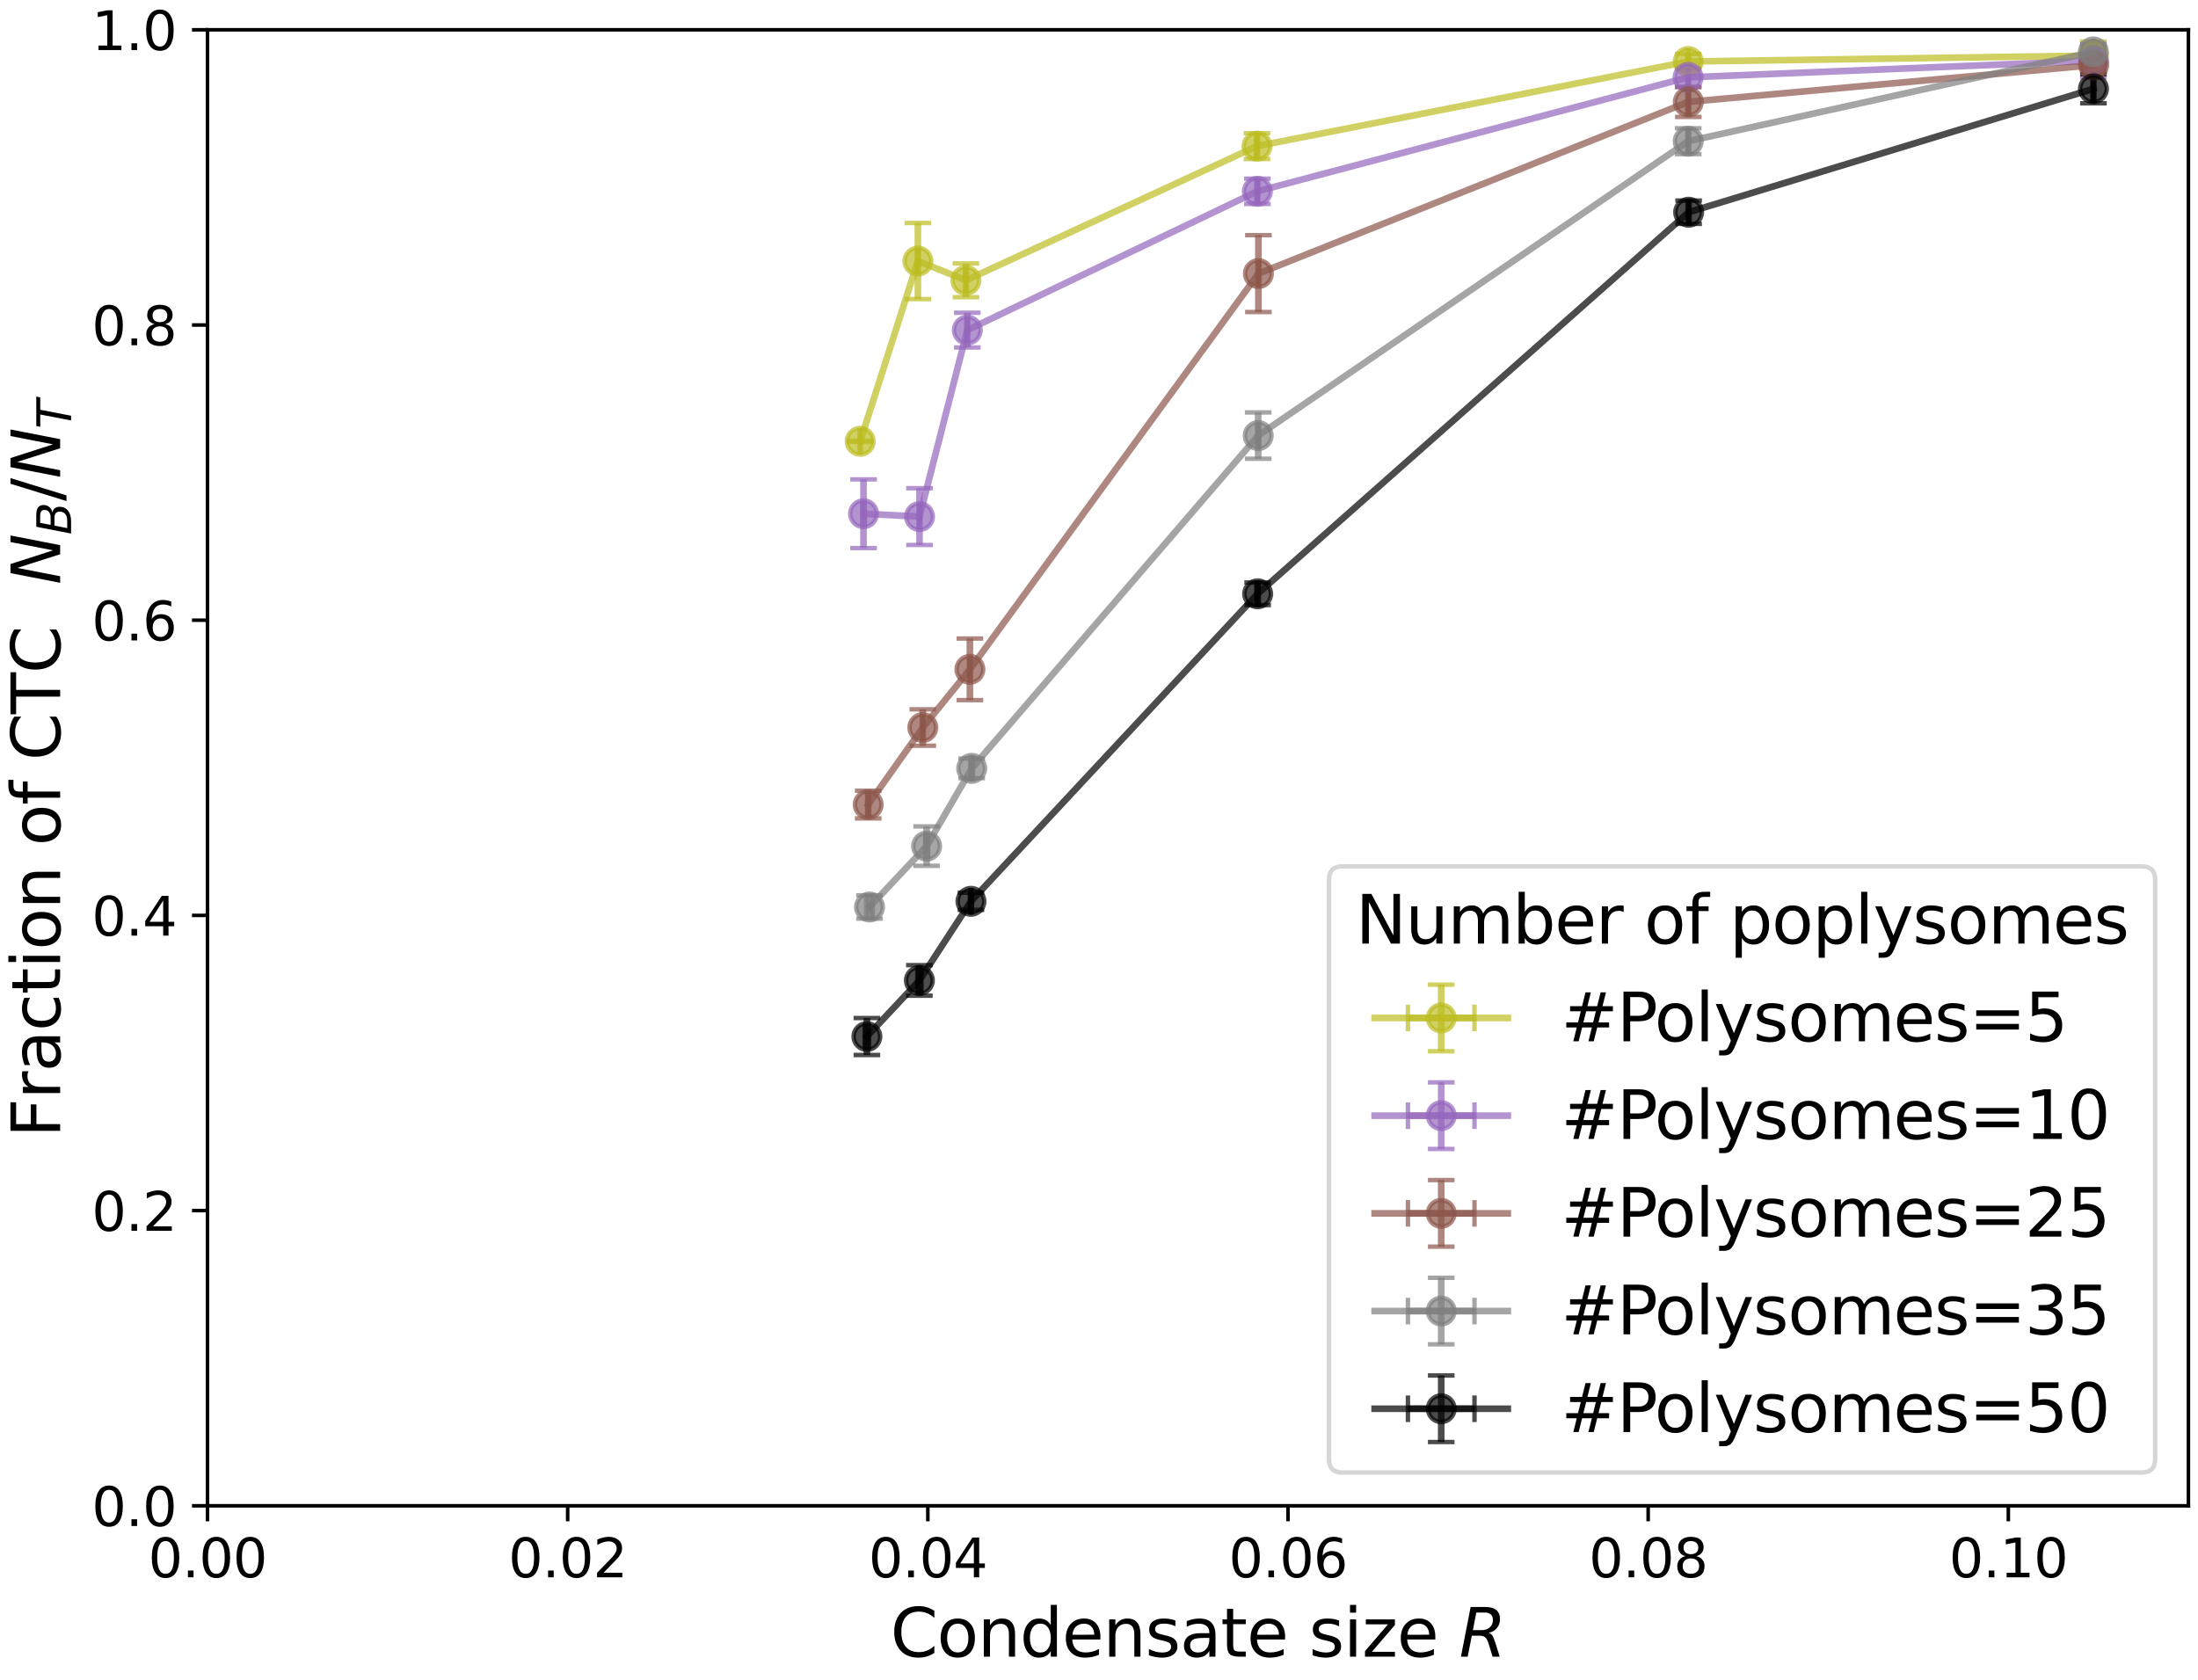 <?xml version="1.0" encoding="utf-8" standalone="no"?>
<!DOCTYPE svg PUBLIC "-//W3C//DTD SVG 1.1//EN"
  "http://www.w3.org/Graphics/SVG/1.1/DTD/svg11.dtd">
<svg xmlns:xlink="http://www.w3.org/1999/xlink" width="495.321pt" height="378.65pt" viewBox="0 0 495.321 378.65" xmlns="http://www.w3.org/2000/svg" version="1.1">
 <defs>
  <style type="text/css">*{stroke-linejoin: round; stroke-linecap: butt}</style>
 </defs>
 <g id="figure_1">
  <g id="patch_1">
   <path d="M 0 378.65 
L 495.321 378.65 
L 495.321 0 
L 0 0 
z
" style="fill: #ffffff"/>
  </g>
  <g id="axes_1">
   <g id="patch_2">
    <path d="M 46.761 339.359 
L 493.161 339.359 
L 493.161 6.719 
L 46.761 6.719 
z
" style="fill: #ffffff"/>
   </g>
   <g id="matplotlib.axis_1">
    <g id="xtick_1">
     <g id="line2d_1">
      <defs>
       <path id="m537c191399" d="M 0 0 
L 0 3.5 
" style="stroke: #000000; stroke-width: 0.8"/>
      </defs>
      <g>
       <use xlink:href="#m537c191399" x="46.761" y="339.359" style="stroke: #000000; stroke-width: 0.8"/>
      </g>
     </g>
     <g id="text_1">
      <!-- 0.00 -->
      <g transform="translate(33.402 355.477) scale(0.12 -0.12)">
       <defs>
        <path id="DejaVuSans-30" d="M 2034 4250 
Q 1547 4250 1301 3770 
Q 1056 3291 1056 2328 
Q 1056 1369 1301 889 
Q 1547 409 2034 409 
Q 2525 409 2770 889 
Q 3016 1369 3016 2328 
Q 3016 3291 2770 3770 
Q 2525 4250 2034 4250 
z
M 2034 4750 
Q 2819 4750 3233 4129 
Q 3647 3509 3647 2328 
Q 3647 1150 3233 529 
Q 2819 -91 2034 -91 
Q 1250 -91 836 529 
Q 422 1150 422 2328 
Q 422 3509 836 4129 
Q 1250 4750 2034 4750 
z
" transform="scale(0.016)"/>
        <path id="DejaVuSans-2e" d="M 684 794 
L 1344 794 
L 1344 0 
L 684 0 
L 684 794 
z
" transform="scale(0.016)"/>
       </defs>
       <use xlink:href="#DejaVuSans-30"/>
       <use xlink:href="#DejaVuSans-2e" x="63.623"/>
       <use xlink:href="#DejaVuSans-30" x="95.41"/>
       <use xlink:href="#DejaVuSans-30" x="159.033"/>
      </g>
     </g>
    </g>
    <g id="xtick_2">
     <g id="line2d_2">
      <g>
       <use xlink:href="#m537c191399" x="127.925" y="339.359" style="stroke: #000000; stroke-width: 0.8"/>
      </g>
     </g>
     <g id="text_2">
      <!-- 0.02 -->
      <g transform="translate(114.565 355.477) scale(0.12 -0.12)">
       <defs>
        <path id="DejaVuSans-32" d="M 1228 531 
L 3431 531 
L 3431 0 
L 469 0 
L 469 531 
Q 828 903 1448 1529 
Q 2069 2156 2228 2338 
Q 2531 2678 2651 2914 
Q 2772 3150 2772 3378 
Q 2772 3750 2511 3984 
Q 2250 4219 1831 4219 
Q 1534 4219 1204 4116 
Q 875 4013 500 3803 
L 500 4441 
Q 881 4594 1212 4672 
Q 1544 4750 1819 4750 
Q 2544 4750 2975 4387 
Q 3406 4025 3406 3419 
Q 3406 3131 3298 2873 
Q 3191 2616 2906 2266 
Q 2828 2175 2409 1742 
Q 1991 1309 1228 531 
z
" transform="scale(0.016)"/>
       </defs>
       <use xlink:href="#DejaVuSans-30"/>
       <use xlink:href="#DejaVuSans-2e" x="63.623"/>
       <use xlink:href="#DejaVuSans-30" x="95.41"/>
       <use xlink:href="#DejaVuSans-32" x="159.033"/>
      </g>
     </g>
    </g>
    <g id="xtick_3">
     <g id="line2d_3">
      <g>
       <use xlink:href="#m537c191399" x="209.088" y="339.359" style="stroke: #000000; stroke-width: 0.8"/>
      </g>
     </g>
     <g id="text_3">
      <!-- 0.04 -->
      <g transform="translate(195.729 355.477) scale(0.12 -0.12)">
       <defs>
        <path id="DejaVuSans-34" d="M 2419 4116 
L 825 1625 
L 2419 1625 
L 2419 4116 
z
M 2253 4666 
L 3047 4666 
L 3047 1625 
L 3713 1625 
L 3713 1100 
L 3047 1100 
L 3047 0 
L 2419 0 
L 2419 1100 
L 313 1100 
L 313 1709 
L 2253 4666 
z
" transform="scale(0.016)"/>
       </defs>
       <use xlink:href="#DejaVuSans-30"/>
       <use xlink:href="#DejaVuSans-2e" x="63.623"/>
       <use xlink:href="#DejaVuSans-30" x="95.41"/>
       <use xlink:href="#DejaVuSans-34" x="159.033"/>
      </g>
     </g>
    </g>
    <g id="xtick_4">
     <g id="line2d_4">
      <g>
       <use xlink:href="#m537c191399" x="290.252" y="339.359" style="stroke: #000000; stroke-width: 0.8"/>
      </g>
     </g>
     <g id="text_4">
      <!-- 0.06 -->
      <g transform="translate(276.892 355.477) scale(0.12 -0.12)">
       <defs>
        <path id="DejaVuSans-36" d="M 2113 2584 
Q 1688 2584 1439 2293 
Q 1191 2003 1191 1497 
Q 1191 994 1439 701 
Q 1688 409 2113 409 
Q 2538 409 2786 701 
Q 3034 994 3034 1497 
Q 3034 2003 2786 2293 
Q 2538 2584 2113 2584 
z
M 3366 4563 
L 3366 3988 
Q 3128 4100 2886 4159 
Q 2644 4219 2406 4219 
Q 1781 4219 1451 3797 
Q 1122 3375 1075 2522 
Q 1259 2794 1537 2939 
Q 1816 3084 2150 3084 
Q 2853 3084 3261 2657 
Q 3669 2231 3669 1497 
Q 3669 778 3244 343 
Q 2819 -91 2113 -91 
Q 1303 -91 875 529 
Q 447 1150 447 2328 
Q 447 3434 972 4092 
Q 1497 4750 2381 4750 
Q 2619 4750 2861 4703 
Q 3103 4656 3366 4563 
z
" transform="scale(0.016)"/>
       </defs>
       <use xlink:href="#DejaVuSans-30"/>
       <use xlink:href="#DejaVuSans-2e" x="63.623"/>
       <use xlink:href="#DejaVuSans-30" x="95.41"/>
       <use xlink:href="#DejaVuSans-36" x="159.033"/>
      </g>
     </g>
    </g>
    <g id="xtick_5">
     <g id="line2d_5">
      <g>
       <use xlink:href="#m537c191399" x="371.415" y="339.359" style="stroke: #000000; stroke-width: 0.8"/>
      </g>
     </g>
     <g id="text_5">
      <!-- 0.08 -->
      <g transform="translate(358.056 355.477) scale(0.12 -0.12)">
       <defs>
        <path id="DejaVuSans-38" d="M 2034 2216 
Q 1584 2216 1326 1975 
Q 1069 1734 1069 1313 
Q 1069 891 1326 650 
Q 1584 409 2034 409 
Q 2484 409 2743 651 
Q 3003 894 3003 1313 
Q 3003 1734 2745 1975 
Q 2488 2216 2034 2216 
z
M 1403 2484 
Q 997 2584 770 2862 
Q 544 3141 544 3541 
Q 544 4100 942 4425 
Q 1341 4750 2034 4750 
Q 2731 4750 3128 4425 
Q 3525 4100 3525 3541 
Q 3525 3141 3298 2862 
Q 3072 2584 2669 2484 
Q 3125 2378 3379 2068 
Q 3634 1759 3634 1313 
Q 3634 634 3220 271 
Q 2806 -91 2034 -91 
Q 1263 -91 848 271 
Q 434 634 434 1313 
Q 434 1759 690 2068 
Q 947 2378 1403 2484 
z
M 1172 3481 
Q 1172 3119 1398 2916 
Q 1625 2713 2034 2713 
Q 2441 2713 2670 2916 
Q 2900 3119 2900 3481 
Q 2900 3844 2670 4047 
Q 2441 4250 2034 4250 
Q 1625 4250 1398 4047 
Q 1172 3844 1172 3481 
z
" transform="scale(0.016)"/>
       </defs>
       <use xlink:href="#DejaVuSans-30"/>
       <use xlink:href="#DejaVuSans-2e" x="63.623"/>
       <use xlink:href="#DejaVuSans-30" x="95.41"/>
       <use xlink:href="#DejaVuSans-38" x="159.033"/>
      </g>
     </g>
    </g>
    <g id="xtick_6">
     <g id="line2d_6">
      <g>
       <use xlink:href="#m537c191399" x="452.579" y="339.359" style="stroke: #000000; stroke-width: 0.8"/>
      </g>
     </g>
     <g id="text_6">
      <!-- 0.10 -->
      <g transform="translate(439.22 355.477) scale(0.12 -0.12)">
       <defs>
        <path id="DejaVuSans-31" d="M 794 531 
L 1825 531 
L 1825 4091 
L 703 3866 
L 703 4441 
L 1819 4666 
L 2450 4666 
L 2450 531 
L 3481 531 
L 3481 0 
L 794 0 
L 794 531 
z
" transform="scale(0.016)"/>
       </defs>
       <use xlink:href="#DejaVuSans-30"/>
       <use xlink:href="#DejaVuSans-2e" x="63.623"/>
       <use xlink:href="#DejaVuSans-31" x="95.41"/>
       <use xlink:href="#DejaVuSans-30" x="159.033"/>
      </g>
     </g>
    </g>
    <g id="text_7">
     <!-- Condensate size $R$ -->
     <g transform="translate(200.661 373.37) scale(0.15 -0.15)">
      <defs>
       <path id="DejaVuSans-43" d="M 4122 4306 
L 4122 3641 
Q 3803 3938 3442 4084 
Q 3081 4231 2675 4231 
Q 1875 4231 1450 3742 
Q 1025 3253 1025 2328 
Q 1025 1406 1450 917 
Q 1875 428 2675 428 
Q 3081 428 3442 575 
Q 3803 722 4122 1019 
L 4122 359 
Q 3791 134 3420 21 
Q 3050 -91 2638 -91 
Q 1578 -91 968 557 
Q 359 1206 359 2328 
Q 359 3453 968 4101 
Q 1578 4750 2638 4750 
Q 3056 4750 3426 4639 
Q 3797 4528 4122 4306 
z
" transform="scale(0.016)"/>
       <path id="DejaVuSans-6f" d="M 1959 3097 
Q 1497 3097 1228 2736 
Q 959 2375 959 1747 
Q 959 1119 1226 758 
Q 1494 397 1959 397 
Q 2419 397 2687 759 
Q 2956 1122 2956 1747 
Q 2956 2369 2687 2733 
Q 2419 3097 1959 3097 
z
M 1959 3584 
Q 2709 3584 3137 3096 
Q 3566 2609 3566 1747 
Q 3566 888 3137 398 
Q 2709 -91 1959 -91 
Q 1206 -91 779 398 
Q 353 888 353 1747 
Q 353 2609 779 3096 
Q 1206 3584 1959 3584 
z
" transform="scale(0.016)"/>
       <path id="DejaVuSans-6e" d="M 3513 2113 
L 3513 0 
L 2938 0 
L 2938 2094 
Q 2938 2591 2744 2837 
Q 2550 3084 2163 3084 
Q 1697 3084 1428 2787 
Q 1159 2491 1159 1978 
L 1159 0 
L 581 0 
L 581 3500 
L 1159 3500 
L 1159 2956 
Q 1366 3272 1645 3428 
Q 1925 3584 2291 3584 
Q 2894 3584 3203 3211 
Q 3513 2838 3513 2113 
z
" transform="scale(0.016)"/>
       <path id="DejaVuSans-64" d="M 2906 2969 
L 2906 4863 
L 3481 4863 
L 3481 0 
L 2906 0 
L 2906 525 
Q 2725 213 2448 61 
Q 2172 -91 1784 -91 
Q 1150 -91 751 415 
Q 353 922 353 1747 
Q 353 2572 751 3078 
Q 1150 3584 1784 3584 
Q 2172 3584 2448 3432 
Q 2725 3281 2906 2969 
z
M 947 1747 
Q 947 1113 1208 752 
Q 1469 391 1925 391 
Q 2381 391 2643 752 
Q 2906 1113 2906 1747 
Q 2906 2381 2643 2742 
Q 2381 3103 1925 3103 
Q 1469 3103 1208 2742 
Q 947 2381 947 1747 
z
" transform="scale(0.016)"/>
       <path id="DejaVuSans-65" d="M 3597 1894 
L 3597 1613 
L 953 1613 
Q 991 1019 1311 708 
Q 1631 397 2203 397 
Q 2534 397 2845 478 
Q 3156 559 3463 722 
L 3463 178 
Q 3153 47 2828 -22 
Q 2503 -91 2169 -91 
Q 1331 -91 842 396 
Q 353 884 353 1716 
Q 353 2575 817 3079 
Q 1281 3584 2069 3584 
Q 2775 3584 3186 3129 
Q 3597 2675 3597 1894 
z
M 3022 2063 
Q 3016 2534 2758 2815 
Q 2500 3097 2075 3097 
Q 1594 3097 1305 2825 
Q 1016 2553 972 2059 
L 3022 2063 
z
" transform="scale(0.016)"/>
       <path id="DejaVuSans-73" d="M 2834 3397 
L 2834 2853 
Q 2591 2978 2328 3040 
Q 2066 3103 1784 3103 
Q 1356 3103 1142 2972 
Q 928 2841 928 2578 
Q 928 2378 1081 2264 
Q 1234 2150 1697 2047 
L 1894 2003 
Q 2506 1872 2764 1633 
Q 3022 1394 3022 966 
Q 3022 478 2636 193 
Q 2250 -91 1575 -91 
Q 1294 -91 989 -36 
Q 684 19 347 128 
L 347 722 
Q 666 556 975 473 
Q 1284 391 1588 391 
Q 1994 391 2212 530 
Q 2431 669 2431 922 
Q 2431 1156 2273 1281 
Q 2116 1406 1581 1522 
L 1381 1569 
Q 847 1681 609 1914 
Q 372 2147 372 2553 
Q 372 3047 722 3315 
Q 1072 3584 1716 3584 
Q 2034 3584 2315 3537 
Q 2597 3491 2834 3397 
z
" transform="scale(0.016)"/>
       <path id="DejaVuSans-61" d="M 2194 1759 
Q 1497 1759 1228 1600 
Q 959 1441 959 1056 
Q 959 750 1161 570 
Q 1363 391 1709 391 
Q 2188 391 2477 730 
Q 2766 1069 2766 1631 
L 2766 1759 
L 2194 1759 
z
M 3341 1997 
L 3341 0 
L 2766 0 
L 2766 531 
Q 2569 213 2275 61 
Q 1981 -91 1556 -91 
Q 1019 -91 701 211 
Q 384 513 384 1019 
Q 384 1609 779 1909 
Q 1175 2209 1959 2209 
L 2766 2209 
L 2766 2266 
Q 2766 2663 2505 2880 
Q 2244 3097 1772 3097 
Q 1472 3097 1187 3025 
Q 903 2953 641 2809 
L 641 3341 
Q 956 3463 1253 3523 
Q 1550 3584 1831 3584 
Q 2591 3584 2966 3190 
Q 3341 2797 3341 1997 
z
" transform="scale(0.016)"/>
       <path id="DejaVuSans-74" d="M 1172 4494 
L 1172 3500 
L 2356 3500 
L 2356 3053 
L 1172 3053 
L 1172 1153 
Q 1172 725 1289 603 
Q 1406 481 1766 481 
L 2356 481 
L 2356 0 
L 1766 0 
Q 1100 0 847 248 
Q 594 497 594 1153 
L 594 3053 
L 172 3053 
L 172 3500 
L 594 3500 
L 594 4494 
L 1172 4494 
z
" transform="scale(0.016)"/>
       <path id="DejaVuSans-20" transform="scale(0.016)"/>
       <path id="DejaVuSans-69" d="M 603 3500 
L 1178 3500 
L 1178 0 
L 603 0 
L 603 3500 
z
M 603 4863 
L 1178 4863 
L 1178 4134 
L 603 4134 
L 603 4863 
z
" transform="scale(0.016)"/>
       <path id="DejaVuSans-7a" d="M 353 3500 
L 3084 3500 
L 3084 2975 
L 922 459 
L 3084 459 
L 3084 0 
L 275 0 
L 275 525 
L 2438 3041 
L 353 3041 
L 353 3500 
z
" transform="scale(0.016)"/>
       <path id="DejaVuSans-Oblique-52" d="M 1613 4147 
L 1294 2491 
L 2106 2491 
Q 2584 2491 2879 2755 
Q 3175 3019 3175 3444 
Q 3175 3784 2976 3965 
Q 2778 4147 2406 4147 
L 1613 4147 
z
M 2772 2241 
Q 2972 2194 3105 2009 
Q 3238 1825 3413 1275 
L 3809 0 
L 3144 0 
L 2778 1197 
Q 2638 1659 2453 1815 
Q 2269 1972 1888 1972 
L 1191 1972 
L 806 0 
L 172 0 
L 1081 4666 
L 2503 4666 
Q 3150 4666 3495 4373 
Q 3841 4081 3841 3531 
Q 3841 3044 3547 2687 
Q 3253 2331 2772 2241 
z
" transform="scale(0.016)"/>
      </defs>
      <use xlink:href="#DejaVuSans-43" transform="translate(0 0.016)"/>
      <use xlink:href="#DejaVuSans-6f" transform="translate(69.824 0.016)"/>
      <use xlink:href="#DejaVuSans-6e" transform="translate(131.006 0.016)"/>
      <use xlink:href="#DejaVuSans-64" transform="translate(194.385 0.016)"/>
      <use xlink:href="#DejaVuSans-65" transform="translate(257.861 0.016)"/>
      <use xlink:href="#DejaVuSans-6e" transform="translate(319.385 0.016)"/>
      <use xlink:href="#DejaVuSans-73" transform="translate(382.764 0.016)"/>
      <use xlink:href="#DejaVuSans-61" transform="translate(434.863 0.016)"/>
      <use xlink:href="#DejaVuSans-74" transform="translate(496.143 0.016)"/>
      <use xlink:href="#DejaVuSans-65" transform="translate(535.352 0.016)"/>
      <use xlink:href="#DejaVuSans-20" transform="translate(596.875 0.016)"/>
      <use xlink:href="#DejaVuSans-73" transform="translate(628.662 0.016)"/>
      <use xlink:href="#DejaVuSans-69" transform="translate(680.762 0.016)"/>
      <use xlink:href="#DejaVuSans-7a" transform="translate(708.545 0.016)"/>
      <use xlink:href="#DejaVuSans-65" transform="translate(761.035 0.016)"/>
      <use xlink:href="#DejaVuSans-20" transform="translate(822.559 0.016)"/>
      <use xlink:href="#DejaVuSans-Oblique-52" transform="translate(854.346 0.016)"/>
     </g>
    </g>
   </g>
   <g id="matplotlib.axis_2">
    <g id="ytick_1">
     <g id="line2d_7">
      <defs>
       <path id="mdc1b699b86" d="M 0 0 
L -3.5 0 
" style="stroke: #000000; stroke-width: 0.8"/>
      </defs>
      <g>
       <use xlink:href="#mdc1b699b86" x="46.761" y="339.359" style="stroke: #000000; stroke-width: 0.8"/>
      </g>
     </g>
     <g id="text_8">
      <!-- 0.0 -->
      <g transform="translate(20.677 343.918) scale(0.12 -0.12)">
       <use xlink:href="#DejaVuSans-30"/>
       <use xlink:href="#DejaVuSans-2e" x="63.623"/>
       <use xlink:href="#DejaVuSans-30" x="95.41"/>
      </g>
     </g>
    </g>
    <g id="ytick_2">
     <g id="line2d_8">
      <g>
       <use xlink:href="#mdc1b699b86" x="46.761" y="272.831" style="stroke: #000000; stroke-width: 0.8"/>
      </g>
     </g>
     <g id="text_9">
      <!-- 0.2 -->
      <g transform="translate(20.677 277.39) scale(0.12 -0.12)">
       <use xlink:href="#DejaVuSans-30"/>
       <use xlink:href="#DejaVuSans-2e" x="63.623"/>
       <use xlink:href="#DejaVuSans-32" x="95.41"/>
      </g>
     </g>
    </g>
    <g id="ytick_3">
     <g id="line2d_9">
      <g>
       <use xlink:href="#mdc1b699b86" x="46.761" y="206.303" style="stroke: #000000; stroke-width: 0.8"/>
      </g>
     </g>
     <g id="text_10">
      <!-- 0.4 -->
      <g transform="translate(20.677 210.862) scale(0.12 -0.12)">
       <use xlink:href="#DejaVuSans-30"/>
       <use xlink:href="#DejaVuSans-2e" x="63.623"/>
       <use xlink:href="#DejaVuSans-34" x="95.41"/>
      </g>
     </g>
    </g>
    <g id="ytick_4">
     <g id="line2d_10">
      <g>
       <use xlink:href="#mdc1b699b86" x="46.761" y="139.775" style="stroke: #000000; stroke-width: 0.8"/>
      </g>
     </g>
     <g id="text_11">
      <!-- 0.6 -->
      <g transform="translate(20.677 144.334) scale(0.12 -0.12)">
       <use xlink:href="#DejaVuSans-30"/>
       <use xlink:href="#DejaVuSans-2e" x="63.623"/>
       <use xlink:href="#DejaVuSans-36" x="95.41"/>
      </g>
     </g>
    </g>
    <g id="ytick_5">
     <g id="line2d_11">
      <g>
       <use xlink:href="#mdc1b699b86" x="46.761" y="73.247" style="stroke: #000000; stroke-width: 0.8"/>
      </g>
     </g>
     <g id="text_12">
      <!-- 0.8 -->
      <g transform="translate(20.677 77.806) scale(0.12 -0.12)">
       <use xlink:href="#DejaVuSans-30"/>
       <use xlink:href="#DejaVuSans-2e" x="63.623"/>
       <use xlink:href="#DejaVuSans-38" x="95.41"/>
      </g>
     </g>
    </g>
    <g id="ytick_6">
     <g id="line2d_12">
      <g>
       <use xlink:href="#mdc1b699b86" x="46.761" y="6.719" style="stroke: #000000; stroke-width: 0.8"/>
      </g>
     </g>
     <g id="text_13">
      <!-- 1.0 -->
      <g transform="translate(20.677 11.278) scale(0.12 -0.12)">
       <use xlink:href="#DejaVuSans-31"/>
       <use xlink:href="#DejaVuSans-2e" x="63.623"/>
       <use xlink:href="#DejaVuSans-30" x="95.41"/>
      </g>
     </g>
    </g>
    <g id="text_14">
     <!-- Fraction of CTC  $N_B/N_T$ -->
     <g transform="translate(13.558 256.364) rotate(-90) scale(0.15 -0.15)">
      <defs>
       <path id="DejaVuSans-46" d="M 628 4666 
L 3309 4666 
L 3309 4134 
L 1259 4134 
L 1259 2759 
L 3109 2759 
L 3109 2228 
L 1259 2228 
L 1259 0 
L 628 0 
L 628 4666 
z
" transform="scale(0.016)"/>
       <path id="DejaVuSans-72" d="M 2631 2963 
Q 2534 3019 2420 3045 
Q 2306 3072 2169 3072 
Q 1681 3072 1420 2755 
Q 1159 2438 1159 1844 
L 1159 0 
L 581 0 
L 581 3500 
L 1159 3500 
L 1159 2956 
Q 1341 3275 1631 3429 
Q 1922 3584 2338 3584 
Q 2397 3584 2469 3576 
Q 2541 3569 2628 3553 
L 2631 2963 
z
" transform="scale(0.016)"/>
       <path id="DejaVuSans-63" d="M 3122 3366 
L 3122 2828 
Q 2878 2963 2633 3030 
Q 2388 3097 2138 3097 
Q 1578 3097 1268 2742 
Q 959 2388 959 1747 
Q 959 1106 1268 751 
Q 1578 397 2138 397 
Q 2388 397 2633 464 
Q 2878 531 3122 666 
L 3122 134 
Q 2881 22 2623 -34 
Q 2366 -91 2075 -91 
Q 1284 -91 818 406 
Q 353 903 353 1747 
Q 353 2603 823 3093 
Q 1294 3584 2113 3584 
Q 2378 3584 2631 3529 
Q 2884 3475 3122 3366 
z
" transform="scale(0.016)"/>
       <path id="DejaVuSans-66" d="M 2375 4863 
L 2375 4384 
L 1825 4384 
Q 1516 4384 1395 4259 
Q 1275 4134 1275 3809 
L 1275 3500 
L 2222 3500 
L 2222 3053 
L 1275 3053 
L 1275 0 
L 697 0 
L 697 3053 
L 147 3053 
L 147 3500 
L 697 3500 
L 697 3744 
Q 697 4328 969 4595 
Q 1241 4863 1831 4863 
L 2375 4863 
z
" transform="scale(0.016)"/>
       <path id="DejaVuSans-54" d="M -19 4666 
L 3928 4666 
L 3928 4134 
L 2272 4134 
L 2272 0 
L 1638 0 
L 1638 4134 
L -19 4134 
L -19 4666 
z
" transform="scale(0.016)"/>
       <path id="DejaVuSans-Oblique-4e" d="M 1081 4666 
L 1931 4666 
L 3219 666 
L 4000 4666 
L 4616 4666 
L 3706 0 
L 2853 0 
L 1569 4025 
L 788 0 
L 172 0 
L 1081 4666 
z
" transform="scale(0.016)"/>
       <path id="DejaVuSans-Oblique-42" d="M 1081 4666 
L 2694 4666 
Q 3350 4666 3675 4422 
Q 4000 4178 4000 3688 
Q 4000 3238 3720 2911 
Q 3441 2584 2988 2516 
Q 3375 2428 3569 2181 
Q 3763 1934 3763 1522 
Q 3763 819 3242 409 
Q 2722 0 1819 0 
L 172 0 
L 1081 4666 
z
M 1234 2228 
L 903 519 
L 1919 519 
Q 2491 519 2800 781 
Q 3109 1044 3109 1522 
Q 3109 1891 2904 2059 
Q 2700 2228 2247 2228 
L 1234 2228 
z
M 1606 4147 
L 1331 2741 
L 2272 2741 
Q 2775 2741 3058 2959 
Q 3341 3178 3341 3566 
Q 3341 3869 3150 4008 
Q 2959 4147 2541 4147 
L 1606 4147 
z
" transform="scale(0.016)"/>
       <path id="DejaVuSans-2f" d="M 1625 4666 
L 2156 4666 
L 531 -594 
L 0 -594 
L 1625 4666 
z
" transform="scale(0.016)"/>
       <path id="DejaVuSans-Oblique-54" d="M 378 4666 
L 4325 4666 
L 4225 4134 
L 2559 4134 
L 1759 0 
L 1125 0 
L 1925 4134 
L 275 4134 
L 378 4666 
z
" transform="scale(0.016)"/>
      </defs>
      <use xlink:href="#DejaVuSans-46" transform="translate(0 0.016)"/>
      <use xlink:href="#DejaVuSans-72" transform="translate(57.52 0.016)"/>
      <use xlink:href="#DejaVuSans-61" transform="translate(98.633 0.016)"/>
      <use xlink:href="#DejaVuSans-63" transform="translate(159.912 0.016)"/>
      <use xlink:href="#DejaVuSans-74" transform="translate(214.893 0.016)"/>
      <use xlink:href="#DejaVuSans-69" transform="translate(254.102 0.016)"/>
      <use xlink:href="#DejaVuSans-6f" transform="translate(281.885 0.016)"/>
      <use xlink:href="#DejaVuSans-6e" transform="translate(343.066 0.016)"/>
      <use xlink:href="#DejaVuSans-20" transform="translate(406.445 0.016)"/>
      <use xlink:href="#DejaVuSans-6f" transform="translate(438.232 0.016)"/>
      <use xlink:href="#DejaVuSans-66" transform="translate(499.414 0.016)"/>
      <use xlink:href="#DejaVuSans-20" transform="translate(534.619 0.016)"/>
      <use xlink:href="#DejaVuSans-43" transform="translate(566.406 0.016)"/>
      <use xlink:href="#DejaVuSans-54" transform="translate(636.23 0.016)"/>
      <use xlink:href="#DejaVuSans-43" transform="translate(697.314 0.016)"/>
      <use xlink:href="#DejaVuSans-20" transform="translate(767.139 0.016)"/>
      <use xlink:href="#DejaVuSans-20" transform="translate(798.926 0.016)"/>
      <use xlink:href="#DejaVuSans-Oblique-4e" transform="translate(830.713 0.016)"/>
      <use xlink:href="#DejaVuSans-Oblique-42" transform="translate(905.518 -16.391) scale(0.7)"/>
      <use xlink:href="#DejaVuSans-2f" transform="translate(956.274 0.016)"/>
      <use xlink:href="#DejaVuSans-Oblique-4e" transform="translate(989.966 0.016)"/>
      <use xlink:href="#DejaVuSans-Oblique-54" transform="translate(1064.771 -16.391) scale(0.7)"/>
     </g>
    </g>
   </g>
   <g id="LineCollection_1">
    <path d="M 193.677 99.459 
L 194.011 99.459 
" clip-path="url(#p6d496305b8)" style="fill: none; stroke: #bcbd22; stroke-opacity: 0.7; stroke-width: 1.5"/>
    <path d="M 206.695 58.833 
L 206.994 58.833 
" clip-path="url(#p6d496305b8)" style="fill: none; stroke: #bcbd22; stroke-opacity: 0.7; stroke-width: 1.5"/>
    <path d="M 217.6 63.179 
L 217.748 63.179 
" clip-path="url(#p6d496305b8)" style="fill: none; stroke: #bcbd22; stroke-opacity: 0.7; stroke-width: 1.5"/>
    <path d="M 283.186 32.931 
L 283.347 32.931 
" clip-path="url(#p6d496305b8)" style="fill: none; stroke: #bcbd22; stroke-opacity: 0.7; stroke-width: 1.5"/>
    <path d="M 380.411 13.86 
L 380.464 13.86 
" clip-path="url(#p6d496305b8)" style="fill: none; stroke: #bcbd22; stroke-opacity: 0.7; stroke-width: 1.5"/>
    <path d="M 471.699 12.527 
L 471.757 12.527 
" clip-path="url(#p6d496305b8)" style="fill: none; stroke: #bcbd22; stroke-opacity: 0.7; stroke-width: 1.5"/>
   </g>
   <g id="LineCollection_2">
    <path d="M 193.844 99.613 
L 193.844 99.305 
" clip-path="url(#p6d496305b8)" style="fill: none; stroke: #bcbd22; stroke-opacity: 0.7; stroke-width: 1.5"/>
    <path d="M 206.845 67.408 
L 206.845 50.257 
" clip-path="url(#p6d496305b8)" style="fill: none; stroke: #bcbd22; stroke-opacity: 0.7; stroke-width: 1.5"/>
    <path d="M 217.674 66.983 
L 217.674 59.375 
" clip-path="url(#p6d496305b8)" style="fill: none; stroke: #bcbd22; stroke-opacity: 0.7; stroke-width: 1.5"/>
    <path d="M 283.267 35.831 
L 283.267 30.031 
" clip-path="url(#p6d496305b8)" style="fill: none; stroke: #bcbd22; stroke-opacity: 0.7; stroke-width: 1.5"/>
    <path d="M 380.438 15.564 
L 380.438 12.155 
" clip-path="url(#p6d496305b8)" style="fill: none; stroke: #bcbd22; stroke-opacity: 0.7; stroke-width: 1.5"/>
    <path d="M 471.728 15.69 
L 471.728 9.364 
" clip-path="url(#p6d496305b8)" style="fill: none; stroke: #bcbd22; stroke-opacity: 0.7; stroke-width: 1.5"/>
   </g>
   <g id="line2d_13">
    <defs>
     <path id="m81e04f00bf" d="M 0 3 
L 0 -3 
" style="stroke: #bcbd22; stroke-opacity: 0.7"/>
    </defs>
    <g clip-path="url(#p6d496305b8)">
     <use xlink:href="#m81e04f00bf" x="193.677" y="99.459" style="fill: #bcbd22; fill-opacity: 0.7; stroke: #bcbd22; stroke-opacity: 0.7"/>
     <use xlink:href="#m81e04f00bf" x="206.695" y="58.833" style="fill: #bcbd22; fill-opacity: 0.7; stroke: #bcbd22; stroke-opacity: 0.7"/>
     <use xlink:href="#m81e04f00bf" x="217.6" y="63.179" style="fill: #bcbd22; fill-opacity: 0.7; stroke: #bcbd22; stroke-opacity: 0.7"/>
     <use xlink:href="#m81e04f00bf" x="283.186" y="32.931" style="fill: #bcbd22; fill-opacity: 0.7; stroke: #bcbd22; stroke-opacity: 0.7"/>
     <use xlink:href="#m81e04f00bf" x="380.411" y="13.86" style="fill: #bcbd22; fill-opacity: 0.7; stroke: #bcbd22; stroke-opacity: 0.7"/>
     <use xlink:href="#m81e04f00bf" x="471.699" y="12.527" style="fill: #bcbd22; fill-opacity: 0.7; stroke: #bcbd22; stroke-opacity: 0.7"/>
    </g>
   </g>
   <g id="line2d_14">
    <g clip-path="url(#p6d496305b8)">
     <use xlink:href="#m81e04f00bf" x="194.011" y="99.459" style="fill: #bcbd22; fill-opacity: 0.7; stroke: #bcbd22; stroke-opacity: 0.7"/>
     <use xlink:href="#m81e04f00bf" x="206.994" y="58.833" style="fill: #bcbd22; fill-opacity: 0.7; stroke: #bcbd22; stroke-opacity: 0.7"/>
     <use xlink:href="#m81e04f00bf" x="217.748" y="63.179" style="fill: #bcbd22; fill-opacity: 0.7; stroke: #bcbd22; stroke-opacity: 0.7"/>
     <use xlink:href="#m81e04f00bf" x="283.347" y="32.931" style="fill: #bcbd22; fill-opacity: 0.7; stroke: #bcbd22; stroke-opacity: 0.7"/>
     <use xlink:href="#m81e04f00bf" x="380.464" y="13.86" style="fill: #bcbd22; fill-opacity: 0.7; stroke: #bcbd22; stroke-opacity: 0.7"/>
     <use xlink:href="#m81e04f00bf" x="471.757" y="12.527" style="fill: #bcbd22; fill-opacity: 0.7; stroke: #bcbd22; stroke-opacity: 0.7"/>
    </g>
   </g>
   <g id="line2d_15">
    <defs>
     <path id="mb9ed9a0b9b" d="M 3 0 
L -3 -0 
" style="stroke: #bcbd22; stroke-opacity: 0.7"/>
    </defs>
    <g clip-path="url(#p6d496305b8)">
     <use xlink:href="#mb9ed9a0b9b" x="193.844" y="99.613" style="fill: #bcbd22; fill-opacity: 0.7; stroke: #bcbd22; stroke-opacity: 0.7"/>
     <use xlink:href="#mb9ed9a0b9b" x="206.845" y="67.408" style="fill: #bcbd22; fill-opacity: 0.7; stroke: #bcbd22; stroke-opacity: 0.7"/>
     <use xlink:href="#mb9ed9a0b9b" x="217.674" y="66.983" style="fill: #bcbd22; fill-opacity: 0.7; stroke: #bcbd22; stroke-opacity: 0.7"/>
     <use xlink:href="#mb9ed9a0b9b" x="283.267" y="35.831" style="fill: #bcbd22; fill-opacity: 0.7; stroke: #bcbd22; stroke-opacity: 0.7"/>
     <use xlink:href="#mb9ed9a0b9b" x="380.438" y="15.564" style="fill: #bcbd22; fill-opacity: 0.7; stroke: #bcbd22; stroke-opacity: 0.7"/>
     <use xlink:href="#mb9ed9a0b9b" x="471.728" y="15.69" style="fill: #bcbd22; fill-opacity: 0.7; stroke: #bcbd22; stroke-opacity: 0.7"/>
    </g>
   </g>
   <g id="line2d_16">
    <g clip-path="url(#p6d496305b8)">
     <use xlink:href="#mb9ed9a0b9b" x="193.844" y="99.305" style="fill: #bcbd22; fill-opacity: 0.7; stroke: #bcbd22; stroke-opacity: 0.7"/>
     <use xlink:href="#mb9ed9a0b9b" x="206.845" y="50.257" style="fill: #bcbd22; fill-opacity: 0.7; stroke: #bcbd22; stroke-opacity: 0.7"/>
     <use xlink:href="#mb9ed9a0b9b" x="217.674" y="59.375" style="fill: #bcbd22; fill-opacity: 0.7; stroke: #bcbd22; stroke-opacity: 0.7"/>
     <use xlink:href="#mb9ed9a0b9b" x="283.267" y="30.031" style="fill: #bcbd22; fill-opacity: 0.7; stroke: #bcbd22; stroke-opacity: 0.7"/>
     <use xlink:href="#mb9ed9a0b9b" x="380.438" y="12.155" style="fill: #bcbd22; fill-opacity: 0.7; stroke: #bcbd22; stroke-opacity: 0.7"/>
     <use xlink:href="#mb9ed9a0b9b" x="471.728" y="9.364" style="fill: #bcbd22; fill-opacity: 0.7; stroke: #bcbd22; stroke-opacity: 0.7"/>
    </g>
   </g>
   <g id="LineCollection_3">
    <path d="M 194.29 115.781 
L 194.901 115.781 
" clip-path="url(#p6d496305b8)" style="fill: none; stroke: #9467bd; stroke-opacity: 0.7; stroke-width: 1.5"/>
    <path d="M 207.133 116.424 
L 207.294 116.424 
" clip-path="url(#p6d496305b8)" style="fill: none; stroke: #9467bd; stroke-opacity: 0.7; stroke-width: 1.5"/>
    <path d="M 217.891 74.4 
L 218.065 74.4 
" clip-path="url(#p6d496305b8)" style="fill: none; stroke: #9467bd; stroke-opacity: 0.7; stroke-width: 1.5"/>
    <path d="M 283.307 43.11 
L 283.388 43.11 
" clip-path="url(#p6d496305b8)" style="fill: none; stroke: #9467bd; stroke-opacity: 0.7; stroke-width: 1.5"/>
    <path d="M 380.383 17.43 
L 380.44 17.43 
" clip-path="url(#p6d496305b8)" style="fill: none; stroke: #9467bd; stroke-opacity: 0.7; stroke-width: 1.5"/>
    <path d="M 471.718 13.685 
L 471.777 13.685 
" clip-path="url(#p6d496305b8)" style="fill: none; stroke: #9467bd; stroke-opacity: 0.7; stroke-width: 1.5"/>
   </g>
   <g id="LineCollection_4">
    <path d="M 194.596 123.52 
L 194.596 108.041 
" clip-path="url(#p6d496305b8)" style="fill: none; stroke: #9467bd; stroke-opacity: 0.7; stroke-width: 1.5"/>
    <path d="M 207.214 122.818 
L 207.214 110.03 
" clip-path="url(#p6d496305b8)" style="fill: none; stroke: #9467bd; stroke-opacity: 0.7; stroke-width: 1.5"/>
    <path d="M 217.978 78.315 
L 217.978 70.485 
" clip-path="url(#p6d496305b8)" style="fill: none; stroke: #9467bd; stroke-opacity: 0.7; stroke-width: 1.5"/>
    <path d="M 283.347 45.965 
L 283.347 40.255 
" clip-path="url(#p6d496305b8)" style="fill: none; stroke: #9467bd; stroke-opacity: 0.7; stroke-width: 1.5"/>
    <path d="M 380.411 19.638 
L 380.411 15.223 
" clip-path="url(#p6d496305b8)" style="fill: none; stroke: #9467bd; stroke-opacity: 0.7; stroke-width: 1.5"/>
    <path d="M 471.747 17.473 
L 471.747 9.897 
" clip-path="url(#p6d496305b8)" style="fill: none; stroke: #9467bd; stroke-opacity: 0.7; stroke-width: 1.5"/>
   </g>
   <g id="line2d_17">
    <defs>
     <path id="mf61dee3451" d="M 0 3 
L 0 -3 
" style="stroke: #9467bd; stroke-opacity: 0.7"/>
    </defs>
    <g clip-path="url(#p6d496305b8)">
     <use xlink:href="#mf61dee3451" x="194.29" y="115.781" style="fill: #9467bd; fill-opacity: 0.7; stroke: #9467bd; stroke-opacity: 0.7"/>
     <use xlink:href="#mf61dee3451" x="207.133" y="116.424" style="fill: #9467bd; fill-opacity: 0.7; stroke: #9467bd; stroke-opacity: 0.7"/>
     <use xlink:href="#mf61dee3451" x="217.891" y="74.4" style="fill: #9467bd; fill-opacity: 0.7; stroke: #9467bd; stroke-opacity: 0.7"/>
     <use xlink:href="#mf61dee3451" x="283.307" y="43.11" style="fill: #9467bd; fill-opacity: 0.7; stroke: #9467bd; stroke-opacity: 0.7"/>
     <use xlink:href="#mf61dee3451" x="380.383" y="17.43" style="fill: #9467bd; fill-opacity: 0.7; stroke: #9467bd; stroke-opacity: 0.7"/>
     <use xlink:href="#mf61dee3451" x="471.718" y="13.685" style="fill: #9467bd; fill-opacity: 0.7; stroke: #9467bd; stroke-opacity: 0.7"/>
    </g>
   </g>
   <g id="line2d_18">
    <g clip-path="url(#p6d496305b8)">
     <use xlink:href="#mf61dee3451" x="194.901" y="115.781" style="fill: #9467bd; fill-opacity: 0.7; stroke: #9467bd; stroke-opacity: 0.7"/>
     <use xlink:href="#mf61dee3451" x="207.294" y="116.424" style="fill: #9467bd; fill-opacity: 0.7; stroke: #9467bd; stroke-opacity: 0.7"/>
     <use xlink:href="#mf61dee3451" x="218.065" y="74.4" style="fill: #9467bd; fill-opacity: 0.7; stroke: #9467bd; stroke-opacity: 0.7"/>
     <use xlink:href="#mf61dee3451" x="283.388" y="43.11" style="fill: #9467bd; fill-opacity: 0.7; stroke: #9467bd; stroke-opacity: 0.7"/>
     <use xlink:href="#mf61dee3451" x="380.44" y="17.43" style="fill: #9467bd; fill-opacity: 0.7; stroke: #9467bd; stroke-opacity: 0.7"/>
     <use xlink:href="#mf61dee3451" x="471.777" y="13.685" style="fill: #9467bd; fill-opacity: 0.7; stroke: #9467bd; stroke-opacity: 0.7"/>
    </g>
   </g>
   <g id="line2d_19">
    <defs>
     <path id="maaacec7383" d="M 3 0 
L -3 -0 
" style="stroke: #9467bd; stroke-opacity: 0.7"/>
    </defs>
    <g clip-path="url(#p6d496305b8)">
     <use xlink:href="#maaacec7383" x="194.596" y="123.52" style="fill: #9467bd; fill-opacity: 0.7; stroke: #9467bd; stroke-opacity: 0.7"/>
     <use xlink:href="#maaacec7383" x="207.214" y="122.818" style="fill: #9467bd; fill-opacity: 0.7; stroke: #9467bd; stroke-opacity: 0.7"/>
     <use xlink:href="#maaacec7383" x="217.978" y="78.315" style="fill: #9467bd; fill-opacity: 0.7; stroke: #9467bd; stroke-opacity: 0.7"/>
     <use xlink:href="#maaacec7383" x="283.347" y="45.965" style="fill: #9467bd; fill-opacity: 0.7; stroke: #9467bd; stroke-opacity: 0.7"/>
     <use xlink:href="#maaacec7383" x="380.411" y="19.638" style="fill: #9467bd; fill-opacity: 0.7; stroke: #9467bd; stroke-opacity: 0.7"/>
     <use xlink:href="#maaacec7383" x="471.747" y="17.473" style="fill: #9467bd; fill-opacity: 0.7; stroke: #9467bd; stroke-opacity: 0.7"/>
    </g>
   </g>
   <g id="line2d_20">
    <g clip-path="url(#p6d496305b8)">
     <use xlink:href="#maaacec7383" x="194.596" y="108.041" style="fill: #9467bd; fill-opacity: 0.7; stroke: #9467bd; stroke-opacity: 0.7"/>
     <use xlink:href="#maaacec7383" x="207.214" y="110.03" style="fill: #9467bd; fill-opacity: 0.7; stroke: #9467bd; stroke-opacity: 0.7"/>
     <use xlink:href="#maaacec7383" x="217.978" y="70.485" style="fill: #9467bd; fill-opacity: 0.7; stroke: #9467bd; stroke-opacity: 0.7"/>
     <use xlink:href="#maaacec7383" x="283.347" y="40.255" style="fill: #9467bd; fill-opacity: 0.7; stroke: #9467bd; stroke-opacity: 0.7"/>
     <use xlink:href="#maaacec7383" x="380.411" y="15.223" style="fill: #9467bd; fill-opacity: 0.7; stroke: #9467bd; stroke-opacity: 0.7"/>
     <use xlink:href="#maaacec7383" x="471.747" y="9.897" style="fill: #9467bd; fill-opacity: 0.7; stroke: #9467bd; stroke-opacity: 0.7"/>
    </g>
   </g>
   <g id="LineCollection_5">
    <path d="M 195.481 181.324 
L 195.815 181.324 
" clip-path="url(#p6d496305b8)" style="fill: none; stroke: #8c564b; stroke-opacity: 0.7; stroke-width: 1.5"/>
    <path d="M 207.896 163.965 
L 208.004 163.965 
" clip-path="url(#p6d496305b8)" style="fill: none; stroke: #8c564b; stroke-opacity: 0.7; stroke-width: 1.5"/>
    <path d="M 218.458 150.845 
L 218.673 150.845 
" clip-path="url(#p6d496305b8)" style="fill: none; stroke: #8c564b; stroke-opacity: 0.7; stroke-width: 1.5"/>
    <path d="M 283.532 61.662 
L 283.63 61.662 
" clip-path="url(#p6d496305b8)" style="fill: none; stroke: #8c564b; stroke-opacity: 0.7; stroke-width: 1.5"/>
    <path d="M 380.444 22.961 
L 380.476 22.961 
" clip-path="url(#p6d496305b8)" style="fill: none; stroke: #8c564b; stroke-opacity: 0.7; stroke-width: 1.5"/>
    <path d="M 471.773 14.667 
L 471.804 14.667 
" clip-path="url(#p6d496305b8)" style="fill: none; stroke: #8c564b; stroke-opacity: 0.7; stroke-width: 1.5"/>
   </g>
   <g id="LineCollection_6">
    <path d="M 195.648 184.445 
L 195.648 178.203 
" clip-path="url(#p6d496305b8)" style="fill: none; stroke: #8c564b; stroke-opacity: 0.7; stroke-width: 1.5"/>
    <path d="M 207.95 168.068 
L 207.95 159.861 
" clip-path="url(#p6d496305b8)" style="fill: none; stroke: #8c564b; stroke-opacity: 0.7; stroke-width: 1.5"/>
    <path d="M 218.565 157.788 
L 218.565 143.903 
" clip-path="url(#p6d496305b8)" style="fill: none; stroke: #8c564b; stroke-opacity: 0.7; stroke-width: 1.5"/>
    <path d="M 283.581 70.324 
L 283.581 53.001 
" clip-path="url(#p6d496305b8)" style="fill: none; stroke: #8c564b; stroke-opacity: 0.7; stroke-width: 1.5"/>
    <path d="M 380.46 26.347 
L 380.46 19.575 
" clip-path="url(#p6d496305b8)" style="fill: none; stroke: #8c564b; stroke-opacity: 0.7; stroke-width: 1.5"/>
    <path d="M 471.789 16.107 
L 471.789 13.227 
" clip-path="url(#p6d496305b8)" style="fill: none; stroke: #8c564b; stroke-opacity: 0.7; stroke-width: 1.5"/>
   </g>
   <g id="line2d_21">
    <defs>
     <path id="m9fa5a50382" d="M 0 3 
L 0 -3 
" style="stroke: #8c564b; stroke-opacity: 0.7"/>
    </defs>
    <g clip-path="url(#p6d496305b8)">
     <use xlink:href="#m9fa5a50382" x="195.481" y="181.324" style="fill: #8c564b; fill-opacity: 0.7; stroke: #8c564b; stroke-opacity: 0.7"/>
     <use xlink:href="#m9fa5a50382" x="207.896" y="163.965" style="fill: #8c564b; fill-opacity: 0.7; stroke: #8c564b; stroke-opacity: 0.7"/>
     <use xlink:href="#m9fa5a50382" x="218.458" y="150.845" style="fill: #8c564b; fill-opacity: 0.7; stroke: #8c564b; stroke-opacity: 0.7"/>
     <use xlink:href="#m9fa5a50382" x="283.532" y="61.662" style="fill: #8c564b; fill-opacity: 0.7; stroke: #8c564b; stroke-opacity: 0.7"/>
     <use xlink:href="#m9fa5a50382" x="380.444" y="22.961" style="fill: #8c564b; fill-opacity: 0.7; stroke: #8c564b; stroke-opacity: 0.7"/>
     <use xlink:href="#m9fa5a50382" x="471.773" y="14.667" style="fill: #8c564b; fill-opacity: 0.7; stroke: #8c564b; stroke-opacity: 0.7"/>
    </g>
   </g>
   <g id="line2d_22">
    <g clip-path="url(#p6d496305b8)">
     <use xlink:href="#m9fa5a50382" x="195.815" y="181.324" style="fill: #8c564b; fill-opacity: 0.7; stroke: #8c564b; stroke-opacity: 0.7"/>
     <use xlink:href="#m9fa5a50382" x="208.004" y="163.965" style="fill: #8c564b; fill-opacity: 0.7; stroke: #8c564b; stroke-opacity: 0.7"/>
     <use xlink:href="#m9fa5a50382" x="218.673" y="150.845" style="fill: #8c564b; fill-opacity: 0.7; stroke: #8c564b; stroke-opacity: 0.7"/>
     <use xlink:href="#m9fa5a50382" x="283.63" y="61.662" style="fill: #8c564b; fill-opacity: 0.7; stroke: #8c564b; stroke-opacity: 0.7"/>
     <use xlink:href="#m9fa5a50382" x="380.476" y="22.961" style="fill: #8c564b; fill-opacity: 0.7; stroke: #8c564b; stroke-opacity: 0.7"/>
     <use xlink:href="#m9fa5a50382" x="471.804" y="14.667" style="fill: #8c564b; fill-opacity: 0.7; stroke: #8c564b; stroke-opacity: 0.7"/>
    </g>
   </g>
   <g id="line2d_23">
    <defs>
     <path id="m90a1615427" d="M 3 0 
L -3 -0 
" style="stroke: #8c564b; stroke-opacity: 0.7"/>
    </defs>
    <g clip-path="url(#p6d496305b8)">
     <use xlink:href="#m90a1615427" x="195.648" y="184.445" style="fill: #8c564b; fill-opacity: 0.7; stroke: #8c564b; stroke-opacity: 0.7"/>
     <use xlink:href="#m90a1615427" x="207.95" y="168.068" style="fill: #8c564b; fill-opacity: 0.7; stroke: #8c564b; stroke-opacity: 0.7"/>
     <use xlink:href="#m90a1615427" x="218.565" y="157.788" style="fill: #8c564b; fill-opacity: 0.7; stroke: #8c564b; stroke-opacity: 0.7"/>
     <use xlink:href="#m90a1615427" x="283.581" y="70.324" style="fill: #8c564b; fill-opacity: 0.7; stroke: #8c564b; stroke-opacity: 0.7"/>
     <use xlink:href="#m90a1615427" x="380.46" y="26.347" style="fill: #8c564b; fill-opacity: 0.7; stroke: #8c564b; stroke-opacity: 0.7"/>
     <use xlink:href="#m90a1615427" x="471.789" y="16.107" style="fill: #8c564b; fill-opacity: 0.7; stroke: #8c564b; stroke-opacity: 0.7"/>
    </g>
   </g>
   <g id="line2d_24">
    <g clip-path="url(#p6d496305b8)">
     <use xlink:href="#m90a1615427" x="195.648" y="178.203" style="fill: #8c564b; fill-opacity: 0.7; stroke: #8c564b; stroke-opacity: 0.7"/>
     <use xlink:href="#m90a1615427" x="207.95" y="159.861" style="fill: #8c564b; fill-opacity: 0.7; stroke: #8c564b; stroke-opacity: 0.7"/>
     <use xlink:href="#m90a1615427" x="218.565" y="143.903" style="fill: #8c564b; fill-opacity: 0.7; stroke: #8c564b; stroke-opacity: 0.7"/>
     <use xlink:href="#m90a1615427" x="283.581" y="53.001" style="fill: #8c564b; fill-opacity: 0.7; stroke: #8c564b; stroke-opacity: 0.7"/>
     <use xlink:href="#m90a1615427" x="380.46" y="19.575" style="fill: #8c564b; fill-opacity: 0.7; stroke: #8c564b; stroke-opacity: 0.7"/>
     <use xlink:href="#m90a1615427" x="471.789" y="13.227" style="fill: #8c564b; fill-opacity: 0.7; stroke: #8c564b; stroke-opacity: 0.7"/>
    </g>
   </g>
   <g id="LineCollection_7">
    <path d="M 195.211 204.409 
L 196.679 204.409 
" clip-path="url(#p6d496305b8)" style="fill: none; stroke: #7f7f7f; stroke-opacity: 0.7; stroke-width: 1.5"/>
    <path d="M 208.474 190.691 
L 209.154 190.691 
" clip-path="url(#p6d496305b8)" style="fill: none; stroke: #7f7f7f; stroke-opacity: 0.7; stroke-width: 1.5"/>
    <path d="M 218.685 173.166 
L 219.258 173.166 
" clip-path="url(#p6d496305b8)" style="fill: none; stroke: #7f7f7f; stroke-opacity: 0.7; stroke-width: 1.5"/>
    <path d="M 283.364 98.167 
L 283.705 98.167 
" clip-path="url(#p6d496305b8)" style="fill: none; stroke: #7f7f7f; stroke-opacity: 0.7; stroke-width: 1.5"/>
    <path d="M 380.4 31.822 
L 380.481 31.822 
" clip-path="url(#p6d496305b8)" style="fill: none; stroke: #7f7f7f; stroke-opacity: 0.7; stroke-width: 1.5"/>
    <path d="M 471.718 11.686 
L 471.764 11.686 
" clip-path="url(#p6d496305b8)" style="fill: none; stroke: #7f7f7f; stroke-opacity: 0.7; stroke-width: 1.5"/>
   </g>
   <g id="LineCollection_8">
    <path d="M 195.945 207.037 
L 195.945 201.78 
" clip-path="url(#p6d496305b8)" style="fill: none; stroke: #7f7f7f; stroke-opacity: 0.7; stroke-width: 1.5"/>
    <path d="M 208.814 195.126 
L 208.814 186.257 
" clip-path="url(#p6d496305b8)" style="fill: none; stroke: #7f7f7f; stroke-opacity: 0.7; stroke-width: 1.5"/>
    <path d="M 218.971 175.378 
L 218.971 170.954 
" clip-path="url(#p6d496305b8)" style="fill: none; stroke: #7f7f7f; stroke-opacity: 0.7; stroke-width: 1.5"/>
    <path d="M 283.534 103.384 
L 283.534 92.949 
" clip-path="url(#p6d496305b8)" style="fill: none; stroke: #7f7f7f; stroke-opacity: 0.7; stroke-width: 1.5"/>
    <path d="M 380.44 34.739 
L 380.44 28.906 
" clip-path="url(#p6d496305b8)" style="fill: none; stroke: #7f7f7f; stroke-opacity: 0.7; stroke-width: 1.5"/>
    <path d="M 471.741 12.898 
L 471.741 10.475 
" clip-path="url(#p6d496305b8)" style="fill: none; stroke: #7f7f7f; stroke-opacity: 0.7; stroke-width: 1.5"/>
   </g>
   <g id="line2d_25">
    <defs>
     <path id="mfea2829d6e" d="M 0 3 
L 0 -3 
" style="stroke: #7f7f7f; stroke-opacity: 0.7"/>
    </defs>
    <g clip-path="url(#p6d496305b8)">
     <use xlink:href="#mfea2829d6e" x="195.211" y="204.409" style="fill: #7f7f7f; fill-opacity: 0.7; stroke: #7f7f7f; stroke-opacity: 0.7"/>
     <use xlink:href="#mfea2829d6e" x="208.474" y="190.691" style="fill: #7f7f7f; fill-opacity: 0.7; stroke: #7f7f7f; stroke-opacity: 0.7"/>
     <use xlink:href="#mfea2829d6e" x="218.685" y="173.166" style="fill: #7f7f7f; fill-opacity: 0.7; stroke: #7f7f7f; stroke-opacity: 0.7"/>
     <use xlink:href="#mfea2829d6e" x="283.364" y="98.167" style="fill: #7f7f7f; fill-opacity: 0.7; stroke: #7f7f7f; stroke-opacity: 0.7"/>
     <use xlink:href="#mfea2829d6e" x="380.4" y="31.822" style="fill: #7f7f7f; fill-opacity: 0.7; stroke: #7f7f7f; stroke-opacity: 0.7"/>
     <use xlink:href="#mfea2829d6e" x="471.718" y="11.686" style="fill: #7f7f7f; fill-opacity: 0.7; stroke: #7f7f7f; stroke-opacity: 0.7"/>
    </g>
   </g>
   <g id="line2d_26">
    <g clip-path="url(#p6d496305b8)">
     <use xlink:href="#mfea2829d6e" x="196.679" y="204.409" style="fill: #7f7f7f; fill-opacity: 0.7; stroke: #7f7f7f; stroke-opacity: 0.7"/>
     <use xlink:href="#mfea2829d6e" x="209.154" y="190.691" style="fill: #7f7f7f; fill-opacity: 0.7; stroke: #7f7f7f; stroke-opacity: 0.7"/>
     <use xlink:href="#mfea2829d6e" x="219.258" y="173.166" style="fill: #7f7f7f; fill-opacity: 0.7; stroke: #7f7f7f; stroke-opacity: 0.7"/>
     <use xlink:href="#mfea2829d6e" x="283.705" y="98.167" style="fill: #7f7f7f; fill-opacity: 0.7; stroke: #7f7f7f; stroke-opacity: 0.7"/>
     <use xlink:href="#mfea2829d6e" x="380.481" y="31.822" style="fill: #7f7f7f; fill-opacity: 0.7; stroke: #7f7f7f; stroke-opacity: 0.7"/>
     <use xlink:href="#mfea2829d6e" x="471.764" y="11.686" style="fill: #7f7f7f; fill-opacity: 0.7; stroke: #7f7f7f; stroke-opacity: 0.7"/>
    </g>
   </g>
   <g id="line2d_27">
    <defs>
     <path id="m856f477fe4" d="M 3 0 
L -3 -0 
" style="stroke: #7f7f7f; stroke-opacity: 0.7"/>
    </defs>
    <g clip-path="url(#p6d496305b8)">
     <use xlink:href="#m856f477fe4" x="195.945" y="207.037" style="fill: #7f7f7f; fill-opacity: 0.7; stroke: #7f7f7f; stroke-opacity: 0.7"/>
     <use xlink:href="#m856f477fe4" x="208.814" y="195.126" style="fill: #7f7f7f; fill-opacity: 0.7; stroke: #7f7f7f; stroke-opacity: 0.7"/>
     <use xlink:href="#m856f477fe4" x="218.971" y="175.378" style="fill: #7f7f7f; fill-opacity: 0.7; stroke: #7f7f7f; stroke-opacity: 0.7"/>
     <use xlink:href="#m856f477fe4" x="283.534" y="103.384" style="fill: #7f7f7f; fill-opacity: 0.7; stroke: #7f7f7f; stroke-opacity: 0.7"/>
     <use xlink:href="#m856f477fe4" x="380.44" y="34.739" style="fill: #7f7f7f; fill-opacity: 0.7; stroke: #7f7f7f; stroke-opacity: 0.7"/>
     <use xlink:href="#m856f477fe4" x="471.741" y="12.898" style="fill: #7f7f7f; fill-opacity: 0.7; stroke: #7f7f7f; stroke-opacity: 0.7"/>
    </g>
   </g>
   <g id="line2d_28">
    <g clip-path="url(#p6d496305b8)">
     <use xlink:href="#m856f477fe4" x="195.945" y="201.78" style="fill: #7f7f7f; fill-opacity: 0.7; stroke: #7f7f7f; stroke-opacity: 0.7"/>
     <use xlink:href="#m856f477fe4" x="208.814" y="186.257" style="fill: #7f7f7f; fill-opacity: 0.7; stroke: #7f7f7f; stroke-opacity: 0.7"/>
     <use xlink:href="#m856f477fe4" x="218.971" y="170.954" style="fill: #7f7f7f; fill-opacity: 0.7; stroke: #7f7f7f; stroke-opacity: 0.7"/>
     <use xlink:href="#m856f477fe4" x="283.534" y="92.949" style="fill: #7f7f7f; fill-opacity: 0.7; stroke: #7f7f7f; stroke-opacity: 0.7"/>
     <use xlink:href="#m856f477fe4" x="380.44" y="28.906" style="fill: #7f7f7f; fill-opacity: 0.7; stroke: #7f7f7f; stroke-opacity: 0.7"/>
     <use xlink:href="#m856f477fe4" x="471.741" y="10.475" style="fill: #7f7f7f; fill-opacity: 0.7; stroke: #7f7f7f; stroke-opacity: 0.7"/>
    </g>
   </g>
   <g id="LineCollection_9">
    <path d="M 194.856 233.602 
L 195.852 233.602 
" clip-path="url(#p6d496305b8)" style="fill: none; stroke: #000000; stroke-opacity: 0.7; stroke-width: 1.5"/>
    <path d="M 206.709 220.961 
L 207.66 220.961 
" clip-path="url(#p6d496305b8)" style="fill: none; stroke: #000000; stroke-opacity: 0.7; stroke-width: 1.5"/>
    <path d="M 218.632 203.127 
L 218.975 203.127 
" clip-path="url(#p6d496305b8)" style="fill: none; stroke: #000000; stroke-opacity: 0.7; stroke-width: 1.5"/>
    <path d="M 283.17 133.823 
L 283.651 133.823 
" clip-path="url(#p6d496305b8)" style="fill: none; stroke: #000000; stroke-opacity: 0.7; stroke-width: 1.5"/>
    <path d="M 380.484 47.829 
L 380.581 47.829 
" clip-path="url(#p6d496305b8)" style="fill: none; stroke: #000000; stroke-opacity: 0.7; stroke-width: 1.5"/>
    <path d="M 471.742 20.014 
L 471.772 20.014 
" clip-path="url(#p6d496305b8)" style="fill: none; stroke: #000000; stroke-opacity: 0.7; stroke-width: 1.5"/>
   </g>
   <g id="LineCollection_10">
    <path d="M 195.354 237.765 
L 195.354 229.439 
" clip-path="url(#p6d496305b8)" style="fill: none; stroke: #000000; stroke-opacity: 0.7; stroke-width: 1.5"/>
    <path d="M 207.184 224.404 
L 207.184 217.518 
" clip-path="url(#p6d496305b8)" style="fill: none; stroke: #000000; stroke-opacity: 0.7; stroke-width: 1.5"/>
    <path d="M 218.804 205.066 
L 218.804 201.189 
" clip-path="url(#p6d496305b8)" style="fill: none; stroke: #000000; stroke-opacity: 0.7; stroke-width: 1.5"/>
    <path d="M 283.41 136.362 
L 283.41 131.284 
" clip-path="url(#p6d496305b8)" style="fill: none; stroke: #000000; stroke-opacity: 0.7; stroke-width: 1.5"/>
    <path d="M 380.532 50.457 
L 380.532 45.201 
" clip-path="url(#p6d496305b8)" style="fill: none; stroke: #000000; stroke-opacity: 0.7; stroke-width: 1.5"/>
    <path d="M 471.757 23.28 
L 471.757 16.747 
" clip-path="url(#p6d496305b8)" style="fill: none; stroke: #000000; stroke-opacity: 0.7; stroke-width: 1.5"/>
   </g>
   <g id="line2d_29">
    <defs>
     <path id="mdb63978ab8" d="M 0 3 
L 0 -3 
" style="stroke: #000000; stroke-opacity: 0.7"/>
    </defs>
    <g clip-path="url(#p6d496305b8)">
     <use xlink:href="#mdb63978ab8" x="194.856" y="233.602" style="fill-opacity: 0.7; stroke: #000000; stroke-opacity: 0.7"/>
     <use xlink:href="#mdb63978ab8" x="206.709" y="220.961" style="fill-opacity: 0.7; stroke: #000000; stroke-opacity: 0.7"/>
     <use xlink:href="#mdb63978ab8" x="218.632" y="203.127" style="fill-opacity: 0.7; stroke: #000000; stroke-opacity: 0.7"/>
     <use xlink:href="#mdb63978ab8" x="283.17" y="133.823" style="fill-opacity: 0.7; stroke: #000000; stroke-opacity: 0.7"/>
     <use xlink:href="#mdb63978ab8" x="380.484" y="47.829" style="fill-opacity: 0.7; stroke: #000000; stroke-opacity: 0.7"/>
     <use xlink:href="#mdb63978ab8" x="471.742" y="20.014" style="fill-opacity: 0.7; stroke: #000000; stroke-opacity: 0.7"/>
    </g>
   </g>
   <g id="line2d_30">
    <g clip-path="url(#p6d496305b8)">
     <use xlink:href="#mdb63978ab8" x="195.852" y="233.602" style="fill-opacity: 0.7; stroke: #000000; stroke-opacity: 0.7"/>
     <use xlink:href="#mdb63978ab8" x="207.66" y="220.961" style="fill-opacity: 0.7; stroke: #000000; stroke-opacity: 0.7"/>
     <use xlink:href="#mdb63978ab8" x="218.975" y="203.127" style="fill-opacity: 0.7; stroke: #000000; stroke-opacity: 0.7"/>
     <use xlink:href="#mdb63978ab8" x="283.651" y="133.823" style="fill-opacity: 0.7; stroke: #000000; stroke-opacity: 0.7"/>
     <use xlink:href="#mdb63978ab8" x="380.581" y="47.829" style="fill-opacity: 0.7; stroke: #000000; stroke-opacity: 0.7"/>
     <use xlink:href="#mdb63978ab8" x="471.772" y="20.014" style="fill-opacity: 0.7; stroke: #000000; stroke-opacity: 0.7"/>
    </g>
   </g>
   <g id="line2d_31">
    <defs>
     <path id="mc0838afc06" d="M 3 0 
L -3 -0 
" style="stroke: #000000; stroke-opacity: 0.7"/>
    </defs>
    <g clip-path="url(#p6d496305b8)">
     <use xlink:href="#mc0838afc06" x="195.354" y="237.765" style="fill-opacity: 0.7; stroke: #000000; stroke-opacity: 0.7"/>
     <use xlink:href="#mc0838afc06" x="207.184" y="224.404" style="fill-opacity: 0.7; stroke: #000000; stroke-opacity: 0.7"/>
     <use xlink:href="#mc0838afc06" x="218.804" y="205.066" style="fill-opacity: 0.7; stroke: #000000; stroke-opacity: 0.7"/>
     <use xlink:href="#mc0838afc06" x="283.41" y="136.362" style="fill-opacity: 0.7; stroke: #000000; stroke-opacity: 0.7"/>
     <use xlink:href="#mc0838afc06" x="380.532" y="50.457" style="fill-opacity: 0.7; stroke: #000000; stroke-opacity: 0.7"/>
     <use xlink:href="#mc0838afc06" x="471.757" y="23.28" style="fill-opacity: 0.7; stroke: #000000; stroke-opacity: 0.7"/>
    </g>
   </g>
   <g id="line2d_32">
    <g clip-path="url(#p6d496305b8)">
     <use xlink:href="#mc0838afc06" x="195.354" y="229.439" style="fill-opacity: 0.7; stroke: #000000; stroke-opacity: 0.7"/>
     <use xlink:href="#mc0838afc06" x="207.184" y="217.518" style="fill-opacity: 0.7; stroke: #000000; stroke-opacity: 0.7"/>
     <use xlink:href="#mc0838afc06" x="218.804" y="201.189" style="fill-opacity: 0.7; stroke: #000000; stroke-opacity: 0.7"/>
     <use xlink:href="#mc0838afc06" x="283.41" y="131.284" style="fill-opacity: 0.7; stroke: #000000; stroke-opacity: 0.7"/>
     <use xlink:href="#mc0838afc06" x="380.532" y="45.201" style="fill-opacity: 0.7; stroke: #000000; stroke-opacity: 0.7"/>
     <use xlink:href="#mc0838afc06" x="471.757" y="16.747" style="fill-opacity: 0.7; stroke: #000000; stroke-opacity: 0.7"/>
    </g>
   </g>
   <g id="line2d_33">
    <path d="M 193.844 99.459 
L 206.845 58.833 
L 217.674 63.179 
L 283.267 32.931 
L 380.438 13.86 
L 471.728 12.527 
" clip-path="url(#p6d496305b8)" style="fill: none; stroke: #bcbd22; stroke-opacity: 0.7; stroke-width: 1.5; stroke-linecap: square"/>
    <defs>
     <path id="mff8111ccaa" d="M 0 3 
C 0.796 3 1.559 2.684 2.121 2.121 
C 2.684 1.559 3 0.796 3 0 
C 3 -0.796 2.684 -1.559 2.121 -2.121 
C 1.559 -2.684 0.796 -3 0 -3 
C -0.796 -3 -1.559 -2.684 -2.121 -2.121 
C -2.684 -1.559 -3 -0.796 -3 0 
C -3 0.796 -2.684 1.559 -2.121 2.121 
C -1.559 2.684 -0.796 3 0 3 
z
" style="stroke: #bcbd22; stroke-opacity: 0.7"/>
    </defs>
    <g clip-path="url(#p6d496305b8)">
     <use xlink:href="#mff8111ccaa" x="193.844" y="99.459" style="fill: #bcbd22; fill-opacity: 0.7; stroke: #bcbd22; stroke-opacity: 0.7"/>
     <use xlink:href="#mff8111ccaa" x="206.845" y="58.833" style="fill: #bcbd22; fill-opacity: 0.7; stroke: #bcbd22; stroke-opacity: 0.7"/>
     <use xlink:href="#mff8111ccaa" x="217.674" y="63.179" style="fill: #bcbd22; fill-opacity: 0.7; stroke: #bcbd22; stroke-opacity: 0.7"/>
     <use xlink:href="#mff8111ccaa" x="283.267" y="32.931" style="fill: #bcbd22; fill-opacity: 0.7; stroke: #bcbd22; stroke-opacity: 0.7"/>
     <use xlink:href="#mff8111ccaa" x="380.438" y="13.86" style="fill: #bcbd22; fill-opacity: 0.7; stroke: #bcbd22; stroke-opacity: 0.7"/>
     <use xlink:href="#mff8111ccaa" x="471.728" y="12.527" style="fill: #bcbd22; fill-opacity: 0.7; stroke: #bcbd22; stroke-opacity: 0.7"/>
    </g>
   </g>
   <g id="line2d_34">
    <path d="M 194.596 115.781 
L 207.214 116.424 
L 217.978 74.4 
L 283.347 43.11 
L 380.411 17.43 
L 471.747 13.685 
" clip-path="url(#p6d496305b8)" style="fill: none; stroke: #9467bd; stroke-opacity: 0.7; stroke-width: 1.5; stroke-linecap: square"/>
    <defs>
     <path id="mab8e55035b" d="M 0 3 
C 0.796 3 1.559 2.684 2.121 2.121 
C 2.684 1.559 3 0.796 3 0 
C 3 -0.796 2.684 -1.559 2.121 -2.121 
C 1.559 -2.684 0.796 -3 0 -3 
C -0.796 -3 -1.559 -2.684 -2.121 -2.121 
C -2.684 -1.559 -3 -0.796 -3 0 
C -3 0.796 -2.684 1.559 -2.121 2.121 
C -1.559 2.684 -0.796 3 0 3 
z
" style="stroke: #9467bd; stroke-opacity: 0.7"/>
    </defs>
    <g clip-path="url(#p6d496305b8)">
     <use xlink:href="#mab8e55035b" x="194.596" y="115.781" style="fill: #9467bd; fill-opacity: 0.7; stroke: #9467bd; stroke-opacity: 0.7"/>
     <use xlink:href="#mab8e55035b" x="207.214" y="116.424" style="fill: #9467bd; fill-opacity: 0.7; stroke: #9467bd; stroke-opacity: 0.7"/>
     <use xlink:href="#mab8e55035b" x="217.978" y="74.4" style="fill: #9467bd; fill-opacity: 0.7; stroke: #9467bd; stroke-opacity: 0.7"/>
     <use xlink:href="#mab8e55035b" x="283.347" y="43.11" style="fill: #9467bd; fill-opacity: 0.7; stroke: #9467bd; stroke-opacity: 0.7"/>
     <use xlink:href="#mab8e55035b" x="380.411" y="17.43" style="fill: #9467bd; fill-opacity: 0.7; stroke: #9467bd; stroke-opacity: 0.7"/>
     <use xlink:href="#mab8e55035b" x="471.747" y="13.685" style="fill: #9467bd; fill-opacity: 0.7; stroke: #9467bd; stroke-opacity: 0.7"/>
    </g>
   </g>
   <g id="line2d_35">
    <path d="M 195.648 181.324 
L 207.95 163.965 
L 218.565 150.845 
L 283.581 61.662 
L 380.46 22.961 
L 471.789 14.667 
" clip-path="url(#p6d496305b8)" style="fill: none; stroke: #8c564b; stroke-opacity: 0.7; stroke-width: 1.5; stroke-linecap: square"/>
    <defs>
     <path id="m49ae87e788" d="M 0 3 
C 0.796 3 1.559 2.684 2.121 2.121 
C 2.684 1.559 3 0.796 3 0 
C 3 -0.796 2.684 -1.559 2.121 -2.121 
C 1.559 -2.684 0.796 -3 0 -3 
C -0.796 -3 -1.559 -2.684 -2.121 -2.121 
C -2.684 -1.559 -3 -0.796 -3 0 
C -3 0.796 -2.684 1.559 -2.121 2.121 
C -1.559 2.684 -0.796 3 0 3 
z
" style="stroke: #8c564b; stroke-opacity: 0.7"/>
    </defs>
    <g clip-path="url(#p6d496305b8)">
     <use xlink:href="#m49ae87e788" x="195.648" y="181.324" style="fill: #8c564b; fill-opacity: 0.7; stroke: #8c564b; stroke-opacity: 0.7"/>
     <use xlink:href="#m49ae87e788" x="207.95" y="163.965" style="fill: #8c564b; fill-opacity: 0.7; stroke: #8c564b; stroke-opacity: 0.7"/>
     <use xlink:href="#m49ae87e788" x="218.565" y="150.845" style="fill: #8c564b; fill-opacity: 0.7; stroke: #8c564b; stroke-opacity: 0.7"/>
     <use xlink:href="#m49ae87e788" x="283.581" y="61.662" style="fill: #8c564b; fill-opacity: 0.7; stroke: #8c564b; stroke-opacity: 0.7"/>
     <use xlink:href="#m49ae87e788" x="380.46" y="22.961" style="fill: #8c564b; fill-opacity: 0.7; stroke: #8c564b; stroke-opacity: 0.7"/>
     <use xlink:href="#m49ae87e788" x="471.789" y="14.667" style="fill: #8c564b; fill-opacity: 0.7; stroke: #8c564b; stroke-opacity: 0.7"/>
    </g>
   </g>
   <g id="line2d_36">
    <path d="M 195.945 204.409 
L 208.814 190.691 
L 218.971 173.166 
L 283.534 98.167 
L 380.44 31.822 
L 471.741 11.686 
" clip-path="url(#p6d496305b8)" style="fill: none; stroke: #7f7f7f; stroke-opacity: 0.7; stroke-width: 1.5; stroke-linecap: square"/>
    <defs>
     <path id="m9089a7406d" d="M 0 3 
C 0.796 3 1.559 2.684 2.121 2.121 
C 2.684 1.559 3 0.796 3 0 
C 3 -0.796 2.684 -1.559 2.121 -2.121 
C 1.559 -2.684 0.796 -3 0 -3 
C -0.796 -3 -1.559 -2.684 -2.121 -2.121 
C -2.684 -1.559 -3 -0.796 -3 0 
C -3 0.796 -2.684 1.559 -2.121 2.121 
C -1.559 2.684 -0.796 3 0 3 
z
" style="stroke: #7f7f7f; stroke-opacity: 0.7"/>
    </defs>
    <g clip-path="url(#p6d496305b8)">
     <use xlink:href="#m9089a7406d" x="195.945" y="204.409" style="fill: #7f7f7f; fill-opacity: 0.7; stroke: #7f7f7f; stroke-opacity: 0.7"/>
     <use xlink:href="#m9089a7406d" x="208.814" y="190.691" style="fill: #7f7f7f; fill-opacity: 0.7; stroke: #7f7f7f; stroke-opacity: 0.7"/>
     <use xlink:href="#m9089a7406d" x="218.971" y="173.166" style="fill: #7f7f7f; fill-opacity: 0.7; stroke: #7f7f7f; stroke-opacity: 0.7"/>
     <use xlink:href="#m9089a7406d" x="283.534" y="98.167" style="fill: #7f7f7f; fill-opacity: 0.7; stroke: #7f7f7f; stroke-opacity: 0.7"/>
     <use xlink:href="#m9089a7406d" x="380.44" y="31.822" style="fill: #7f7f7f; fill-opacity: 0.7; stroke: #7f7f7f; stroke-opacity: 0.7"/>
     <use xlink:href="#m9089a7406d" x="471.741" y="11.686" style="fill: #7f7f7f; fill-opacity: 0.7; stroke: #7f7f7f; stroke-opacity: 0.7"/>
    </g>
   </g>
   <g id="line2d_37">
    <path d="M 195.354 233.602 
L 207.184 220.961 
L 218.804 203.127 
L 283.41 133.823 
L 380.532 47.829 
L 471.757 20.014 
" clip-path="url(#p6d496305b8)" style="fill: none; stroke: #000000; stroke-opacity: 0.7; stroke-width: 1.5; stroke-linecap: square"/>
    <defs>
     <path id="m86e75cd2ac" d="M 0 3 
C 0.796 3 1.559 2.684 2.121 2.121 
C 2.684 1.559 3 0.796 3 0 
C 3 -0.796 2.684 -1.559 2.121 -2.121 
C 1.559 -2.684 0.796 -3 0 -3 
C -0.796 -3 -1.559 -2.684 -2.121 -2.121 
C -2.684 -1.559 -3 -0.796 -3 0 
C -3 0.796 -2.684 1.559 -2.121 2.121 
C -1.559 2.684 -0.796 3 0 3 
z
" style="stroke: #000000; stroke-opacity: 0.7"/>
    </defs>
    <g clip-path="url(#p6d496305b8)">
     <use xlink:href="#m86e75cd2ac" x="195.354" y="233.602" style="fill-opacity: 0.7; stroke: #000000; stroke-opacity: 0.7"/>
     <use xlink:href="#m86e75cd2ac" x="207.184" y="220.961" style="fill-opacity: 0.7; stroke: #000000; stroke-opacity: 0.7"/>
     <use xlink:href="#m86e75cd2ac" x="218.804" y="203.127" style="fill-opacity: 0.7; stroke: #000000; stroke-opacity: 0.7"/>
     <use xlink:href="#m86e75cd2ac" x="283.41" y="133.823" style="fill-opacity: 0.7; stroke: #000000; stroke-opacity: 0.7"/>
     <use xlink:href="#m86e75cd2ac" x="380.532" y="47.829" style="fill-opacity: 0.7; stroke: #000000; stroke-opacity: 0.7"/>
     <use xlink:href="#m86e75cd2ac" x="471.757" y="20.014" style="fill-opacity: 0.7; stroke: #000000; stroke-opacity: 0.7"/>
    </g>
   </g>
   <g id="patch_3">
    <path d="M 46.761 339.359 
L 46.761 6.719 
" style="fill: none; stroke: #000000; stroke-width: 0.8; stroke-linejoin: miter; stroke-linecap: square"/>
   </g>
   <g id="patch_4">
    <path d="M 493.161 339.359 
L 493.161 6.719 
" style="fill: none; stroke: #000000; stroke-width: 0.8; stroke-linejoin: miter; stroke-linecap: square"/>
   </g>
   <g id="patch_5">
    <path d="M 46.761 339.359 
L 493.161 339.359 
" style="fill: none; stroke: #000000; stroke-width: 0.8; stroke-linejoin: miter; stroke-linecap: square"/>
   </g>
   <g id="patch_6">
    <path d="M 46.761 6.719 
L 493.161 6.719 
" style="fill: none; stroke: #000000; stroke-width: 0.8; stroke-linejoin: miter; stroke-linecap: square"/>
   </g>
   <g id="legend_1">
    <g id="patch_7">
     <path d="M 302.495 331.859 
L 482.661 331.859 
Q 485.661 331.859 485.661 328.859 
L 485.661 198.256 
Q 485.661 195.256 482.661 195.256 
L 302.495 195.256 
Q 299.495 195.256 299.495 198.256 
L 299.495 328.859 
Q 299.495 331.859 302.495 331.859 
z
" style="fill: #ffffff; opacity: 0.8; stroke: #cccccc; stroke-linejoin: miter"/>
    </g>
    <g id="text_15">
     <!-- Number of poplysomes -->
     <g transform="translate(305.495 212.654) scale(0.15 -0.15)">
      <defs>
       <path id="DejaVuSans-4e" d="M 628 4666 
L 1478 4666 
L 3547 763 
L 3547 4666 
L 4159 4666 
L 4159 0 
L 3309 0 
L 1241 3903 
L 1241 0 
L 628 0 
L 628 4666 
z
" transform="scale(0.016)"/>
       <path id="DejaVuSans-75" d="M 544 1381 
L 544 3500 
L 1119 3500 
L 1119 1403 
Q 1119 906 1312 657 
Q 1506 409 1894 409 
Q 2359 409 2629 706 
Q 2900 1003 2900 1516 
L 2900 3500 
L 3475 3500 
L 3475 0 
L 2900 0 
L 2900 538 
Q 2691 219 2414 64 
Q 2138 -91 1772 -91 
Q 1169 -91 856 284 
Q 544 659 544 1381 
z
M 1991 3584 
L 1991 3584 
z
" transform="scale(0.016)"/>
       <path id="DejaVuSans-6d" d="M 3328 2828 
Q 3544 3216 3844 3400 
Q 4144 3584 4550 3584 
Q 5097 3584 5394 3201 
Q 5691 2819 5691 2113 
L 5691 0 
L 5113 0 
L 5113 2094 
Q 5113 2597 4934 2840 
Q 4756 3084 4391 3084 
Q 3944 3084 3684 2787 
Q 3425 2491 3425 1978 
L 3425 0 
L 2847 0 
L 2847 2094 
Q 2847 2600 2669 2842 
Q 2491 3084 2119 3084 
Q 1678 3084 1418 2786 
Q 1159 2488 1159 1978 
L 1159 0 
L 581 0 
L 581 3500 
L 1159 3500 
L 1159 2956 
Q 1356 3278 1631 3431 
Q 1906 3584 2284 3584 
Q 2666 3584 2933 3390 
Q 3200 3197 3328 2828 
z
" transform="scale(0.016)"/>
       <path id="DejaVuSans-62" d="M 3116 1747 
Q 3116 2381 2855 2742 
Q 2594 3103 2138 3103 
Q 1681 3103 1420 2742 
Q 1159 2381 1159 1747 
Q 1159 1113 1420 752 
Q 1681 391 2138 391 
Q 2594 391 2855 752 
Q 3116 1113 3116 1747 
z
M 1159 2969 
Q 1341 3281 1617 3432 
Q 1894 3584 2278 3584 
Q 2916 3584 3314 3078 
Q 3713 2572 3713 1747 
Q 3713 922 3314 415 
Q 2916 -91 2278 -91 
Q 1894 -91 1617 61 
Q 1341 213 1159 525 
L 1159 0 
L 581 0 
L 581 4863 
L 1159 4863 
L 1159 2969 
z
" transform="scale(0.016)"/>
       <path id="DejaVuSans-70" d="M 1159 525 
L 1159 -1331 
L 581 -1331 
L 581 3500 
L 1159 3500 
L 1159 2969 
Q 1341 3281 1617 3432 
Q 1894 3584 2278 3584 
Q 2916 3584 3314 3078 
Q 3713 2572 3713 1747 
Q 3713 922 3314 415 
Q 2916 -91 2278 -91 
Q 1894 -91 1617 61 
Q 1341 213 1159 525 
z
M 3116 1747 
Q 3116 2381 2855 2742 
Q 2594 3103 2138 3103 
Q 1681 3103 1420 2742 
Q 1159 2381 1159 1747 
Q 1159 1113 1420 752 
Q 1681 391 2138 391 
Q 2594 391 2855 752 
Q 3116 1113 3116 1747 
z
" transform="scale(0.016)"/>
       <path id="DejaVuSans-6c" d="M 603 4863 
L 1178 4863 
L 1178 0 
L 603 0 
L 603 4863 
z
" transform="scale(0.016)"/>
       <path id="DejaVuSans-79" d="M 2059 -325 
Q 1816 -950 1584 -1140 
Q 1353 -1331 966 -1331 
L 506 -1331 
L 506 -850 
L 844 -850 
Q 1081 -850 1212 -737 
Q 1344 -625 1503 -206 
L 1606 56 
L 191 3500 
L 800 3500 
L 1894 763 
L 2988 3500 
L 3597 3500 
L 2059 -325 
z
" transform="scale(0.016)"/>
      </defs>
      <use xlink:href="#DejaVuSans-4e"/>
      <use xlink:href="#DejaVuSans-75" x="74.805"/>
      <use xlink:href="#DejaVuSans-6d" x="138.184"/>
      <use xlink:href="#DejaVuSans-62" x="235.596"/>
      <use xlink:href="#DejaVuSans-65" x="299.072"/>
      <use xlink:href="#DejaVuSans-72" x="360.596"/>
      <use xlink:href="#DejaVuSans-20" x="401.709"/>
      <use xlink:href="#DejaVuSans-6f" x="433.496"/>
      <use xlink:href="#DejaVuSans-66" x="494.678"/>
      <use xlink:href="#DejaVuSans-20" x="529.883"/>
      <use xlink:href="#DejaVuSans-70" x="561.67"/>
      <use xlink:href="#DejaVuSans-6f" x="625.146"/>
      <use xlink:href="#DejaVuSans-70" x="686.328"/>
      <use xlink:href="#DejaVuSans-6c" x="749.805"/>
      <use xlink:href="#DejaVuSans-79" x="777.588"/>
      <use xlink:href="#DejaVuSans-73" x="836.768"/>
      <use xlink:href="#DejaVuSans-6f" x="888.867"/>
      <use xlink:href="#DejaVuSans-6d" x="950.049"/>
      <use xlink:href="#DejaVuSans-65" x="1047.461"/>
      <use xlink:href="#DejaVuSans-73" x="1108.984"/>
     </g>
    </g>
    <g id="LineCollection_11">
     <path d="M 317.279 229.421 
L 332.279 229.421 
" style="fill: none; stroke: #bcbd22; stroke-opacity: 0.7; stroke-width: 1.5"/>
    </g>
    <g id="LineCollection_12">
     <path d="M 324.779 236.921 
L 324.779 221.921 
" style="fill: none; stroke: #bcbd22; stroke-opacity: 0.7; stroke-width: 1.5"/>
    </g>
    <g id="line2d_38">
     <g>
      <use xlink:href="#m81e04f00bf" x="317.279" y="229.421" style="fill: #bcbd22; fill-opacity: 0.7; stroke: #bcbd22; stroke-opacity: 0.7"/>
     </g>
    </g>
    <g id="line2d_39">
     <g>
      <use xlink:href="#m81e04f00bf" x="332.279" y="229.421" style="fill: #bcbd22; fill-opacity: 0.7; stroke: #bcbd22; stroke-opacity: 0.7"/>
     </g>
    </g>
    <g id="line2d_40">
     <g>
      <use xlink:href="#mb9ed9a0b9b" x="324.779" y="236.921" style="fill: #bcbd22; fill-opacity: 0.7; stroke: #bcbd22; stroke-opacity: 0.7"/>
     </g>
    </g>
    <g id="line2d_41">
     <g>
      <use xlink:href="#mb9ed9a0b9b" x="324.779" y="221.921" style="fill: #bcbd22; fill-opacity: 0.7; stroke: #bcbd22; stroke-opacity: 0.7"/>
     </g>
    </g>
    <g id="line2d_42">
     <path d="M 309.779 229.421 
L 339.779 229.421 
" style="fill: none; stroke: #bcbd22; stroke-opacity: 0.7; stroke-width: 1.5; stroke-linecap: square"/>
    </g>
    <g id="line2d_43">
     <g>
      <use xlink:href="#mff8111ccaa" x="324.779" y="229.421" style="fill: #bcbd22; fill-opacity: 0.7; stroke: #bcbd22; stroke-opacity: 0.7"/>
     </g>
    </g>
    <g id="text_16">
     <!-- #Polysomes=5 -->
     <g transform="translate(351.779 234.671) scale(0.15 -0.15)">
      <defs>
       <path id="DejaVuSans-23" d="M 3272 2816 
L 2363 2816 
L 2100 1772 
L 3016 1772 
L 3272 2816 
z
M 2803 4594 
L 2478 3297 
L 3391 3297 
L 3719 4594 
L 4219 4594 
L 3897 3297 
L 4872 3297 
L 4872 2816 
L 3775 2816 
L 3519 1772 
L 4513 1772 
L 4513 1294 
L 3397 1294 
L 3072 0 
L 2572 0 
L 2894 1294 
L 1978 1294 
L 1656 0 
L 1153 0 
L 1478 1294 
L 494 1294 
L 494 1772 
L 1594 1772 
L 1856 2816 
L 850 2816 
L 850 3297 
L 1978 3297 
L 2297 4594 
L 2803 4594 
z
" transform="scale(0.016)"/>
       <path id="DejaVuSans-50" d="M 1259 4147 
L 1259 2394 
L 2053 2394 
Q 2494 2394 2734 2622 
Q 2975 2850 2975 3272 
Q 2975 3691 2734 3919 
Q 2494 4147 2053 4147 
L 1259 4147 
z
M 628 4666 
L 2053 4666 
Q 2838 4666 3239 4311 
Q 3641 3956 3641 3272 
Q 3641 2581 3239 2228 
Q 2838 1875 2053 1875 
L 1259 1875 
L 1259 0 
L 628 0 
L 628 4666 
z
" transform="scale(0.016)"/>
       <path id="DejaVuSans-3d" d="M 678 2906 
L 4684 2906 
L 4684 2381 
L 678 2381 
L 678 2906 
z
M 678 1631 
L 4684 1631 
L 4684 1100 
L 678 1100 
L 678 1631 
z
" transform="scale(0.016)"/>
       <path id="DejaVuSans-35" d="M 691 4666 
L 3169 4666 
L 3169 4134 
L 1269 4134 
L 1269 2991 
Q 1406 3038 1543 3061 
Q 1681 3084 1819 3084 
Q 2600 3084 3056 2656 
Q 3513 2228 3513 1497 
Q 3513 744 3044 326 
Q 2575 -91 1722 -91 
Q 1428 -91 1123 -41 
Q 819 9 494 109 
L 494 744 
Q 775 591 1075 516 
Q 1375 441 1709 441 
Q 2250 441 2565 725 
Q 2881 1009 2881 1497 
Q 2881 1984 2565 2268 
Q 2250 2553 1709 2553 
Q 1456 2553 1204 2497 
Q 953 2441 691 2322 
L 691 4666 
z
" transform="scale(0.016)"/>
      </defs>
      <use xlink:href="#DejaVuSans-23"/>
      <use xlink:href="#DejaVuSans-50" x="83.789"/>
      <use xlink:href="#DejaVuSans-6f" x="140.467"/>
      <use xlink:href="#DejaVuSans-6c" x="201.648"/>
      <use xlink:href="#DejaVuSans-79" x="229.432"/>
      <use xlink:href="#DejaVuSans-73" x="288.611"/>
      <use xlink:href="#DejaVuSans-6f" x="340.711"/>
      <use xlink:href="#DejaVuSans-6d" x="401.893"/>
      <use xlink:href="#DejaVuSans-65" x="499.305"/>
      <use xlink:href="#DejaVuSans-73" x="560.828"/>
      <use xlink:href="#DejaVuSans-3d" x="612.928"/>
      <use xlink:href="#DejaVuSans-35" x="696.717"/>
     </g>
    </g>
    <g id="LineCollection_13">
     <path d="M 317.279 251.438 
L 332.279 251.438 
" style="fill: none; stroke: #9467bd; stroke-opacity: 0.7; stroke-width: 1.5"/>
    </g>
    <g id="LineCollection_14">
     <path d="M 324.779 258.938 
L 324.779 243.938 
" style="fill: none; stroke: #9467bd; stroke-opacity: 0.7; stroke-width: 1.5"/>
    </g>
    <g id="line2d_44">
     <g>
      <use xlink:href="#mf61dee3451" x="317.279" y="251.438" style="fill: #9467bd; fill-opacity: 0.7; stroke: #9467bd; stroke-opacity: 0.7"/>
     </g>
    </g>
    <g id="line2d_45">
     <g>
      <use xlink:href="#mf61dee3451" x="332.279" y="251.438" style="fill: #9467bd; fill-opacity: 0.7; stroke: #9467bd; stroke-opacity: 0.7"/>
     </g>
    </g>
    <g id="line2d_46">
     <g>
      <use xlink:href="#maaacec7383" x="324.779" y="258.938" style="fill: #9467bd; fill-opacity: 0.7; stroke: #9467bd; stroke-opacity: 0.7"/>
     </g>
    </g>
    <g id="line2d_47">
     <g>
      <use xlink:href="#maaacec7383" x="324.779" y="243.938" style="fill: #9467bd; fill-opacity: 0.7; stroke: #9467bd; stroke-opacity: 0.7"/>
     </g>
    </g>
    <g id="line2d_48">
     <path d="M 309.779 251.438 
L 339.779 251.438 
" style="fill: none; stroke: #9467bd; stroke-opacity: 0.7; stroke-width: 1.5; stroke-linecap: square"/>
    </g>
    <g id="line2d_49">
     <g>
      <use xlink:href="#mab8e55035b" x="324.779" y="251.438" style="fill: #9467bd; fill-opacity: 0.7; stroke: #9467bd; stroke-opacity: 0.7"/>
     </g>
    </g>
    <g id="text_17">
     <!-- #Polysomes=10 -->
     <g transform="translate(351.779 256.688) scale(0.15 -0.15)">
      <use xlink:href="#DejaVuSans-23"/>
      <use xlink:href="#DejaVuSans-50" x="83.789"/>
      <use xlink:href="#DejaVuSans-6f" x="140.467"/>
      <use xlink:href="#DejaVuSans-6c" x="201.648"/>
      <use xlink:href="#DejaVuSans-79" x="229.432"/>
      <use xlink:href="#DejaVuSans-73" x="288.611"/>
      <use xlink:href="#DejaVuSans-6f" x="340.711"/>
      <use xlink:href="#DejaVuSans-6d" x="401.893"/>
      <use xlink:href="#DejaVuSans-65" x="499.305"/>
      <use xlink:href="#DejaVuSans-73" x="560.828"/>
      <use xlink:href="#DejaVuSans-3d" x="612.928"/>
      <use xlink:href="#DejaVuSans-31" x="696.717"/>
      <use xlink:href="#DejaVuSans-30" x="760.34"/>
     </g>
    </g>
    <g id="LineCollection_15">
     <path d="M 317.279 273.455 
L 332.279 273.455 
" style="fill: none; stroke: #8c564b; stroke-opacity: 0.7; stroke-width: 1.5"/>
    </g>
    <g id="LineCollection_16">
     <path d="M 324.779 280.955 
L 324.779 265.955 
" style="fill: none; stroke: #8c564b; stroke-opacity: 0.7; stroke-width: 1.5"/>
    </g>
    <g id="line2d_50">
     <g>
      <use xlink:href="#m9fa5a50382" x="317.279" y="273.455" style="fill: #8c564b; fill-opacity: 0.7; stroke: #8c564b; stroke-opacity: 0.7"/>
     </g>
    </g>
    <g id="line2d_51">
     <g>
      <use xlink:href="#m9fa5a50382" x="332.279" y="273.455" style="fill: #8c564b; fill-opacity: 0.7; stroke: #8c564b; stroke-opacity: 0.7"/>
     </g>
    </g>
    <g id="line2d_52">
     <g>
      <use xlink:href="#m90a1615427" x="324.779" y="280.955" style="fill: #8c564b; fill-opacity: 0.7; stroke: #8c564b; stroke-opacity: 0.7"/>
     </g>
    </g>
    <g id="line2d_53">
     <g>
      <use xlink:href="#m90a1615427" x="324.779" y="265.955" style="fill: #8c564b; fill-opacity: 0.7; stroke: #8c564b; stroke-opacity: 0.7"/>
     </g>
    </g>
    <g id="line2d_54">
     <path d="M 309.779 273.455 
L 339.779 273.455 
" style="fill: none; stroke: #8c564b; stroke-opacity: 0.7; stroke-width: 1.5; stroke-linecap: square"/>
    </g>
    <g id="line2d_55">
     <g>
      <use xlink:href="#m49ae87e788" x="324.779" y="273.455" style="fill: #8c564b; fill-opacity: 0.7; stroke: #8c564b; stroke-opacity: 0.7"/>
     </g>
    </g>
    <g id="text_18">
     <!-- #Polysomes=25 -->
     <g transform="translate(351.779 278.705) scale(0.15 -0.15)">
      <use xlink:href="#DejaVuSans-23"/>
      <use xlink:href="#DejaVuSans-50" x="83.789"/>
      <use xlink:href="#DejaVuSans-6f" x="140.467"/>
      <use xlink:href="#DejaVuSans-6c" x="201.648"/>
      <use xlink:href="#DejaVuSans-79" x="229.432"/>
      <use xlink:href="#DejaVuSans-73" x="288.611"/>
      <use xlink:href="#DejaVuSans-6f" x="340.711"/>
      <use xlink:href="#DejaVuSans-6d" x="401.893"/>
      <use xlink:href="#DejaVuSans-65" x="499.305"/>
      <use xlink:href="#DejaVuSans-73" x="560.828"/>
      <use xlink:href="#DejaVuSans-3d" x="612.928"/>
      <use xlink:href="#DejaVuSans-32" x="696.717"/>
      <use xlink:href="#DejaVuSans-35" x="760.34"/>
     </g>
    </g>
    <g id="LineCollection_17">
     <path d="M 317.279 295.472 
L 332.279 295.472 
" style="fill: none; stroke: #7f7f7f; stroke-opacity: 0.7; stroke-width: 1.5"/>
    </g>
    <g id="LineCollection_18">
     <path d="M 324.779 302.972 
L 324.779 287.972 
" style="fill: none; stroke: #7f7f7f; stroke-opacity: 0.7; stroke-width: 1.5"/>
    </g>
    <g id="line2d_56">
     <g>
      <use xlink:href="#mfea2829d6e" x="317.279" y="295.472" style="fill: #7f7f7f; fill-opacity: 0.7; stroke: #7f7f7f; stroke-opacity: 0.7"/>
     </g>
    </g>
    <g id="line2d_57">
     <g>
      <use xlink:href="#mfea2829d6e" x="332.279" y="295.472" style="fill: #7f7f7f; fill-opacity: 0.7; stroke: #7f7f7f; stroke-opacity: 0.7"/>
     </g>
    </g>
    <g id="line2d_58">
     <g>
      <use xlink:href="#m856f477fe4" x="324.779" y="302.972" style="fill: #7f7f7f; fill-opacity: 0.7; stroke: #7f7f7f; stroke-opacity: 0.7"/>
     </g>
    </g>
    <g id="line2d_59">
     <g>
      <use xlink:href="#m856f477fe4" x="324.779" y="287.972" style="fill: #7f7f7f; fill-opacity: 0.7; stroke: #7f7f7f; stroke-opacity: 0.7"/>
     </g>
    </g>
    <g id="line2d_60">
     <path d="M 309.779 295.472 
L 339.779 295.472 
" style="fill: none; stroke: #7f7f7f; stroke-opacity: 0.7; stroke-width: 1.5; stroke-linecap: square"/>
    </g>
    <g id="line2d_61">
     <g>
      <use xlink:href="#m9089a7406d" x="324.779" y="295.472" style="fill: #7f7f7f; fill-opacity: 0.7; stroke: #7f7f7f; stroke-opacity: 0.7"/>
     </g>
    </g>
    <g id="text_19">
     <!-- #Polysomes=35 -->
     <g transform="translate(351.779 300.722) scale(0.15 -0.15)">
      <defs>
       <path id="DejaVuSans-33" d="M 2597 2516 
Q 3050 2419 3304 2112 
Q 3559 1806 3559 1356 
Q 3559 666 3084 287 
Q 2609 -91 1734 -91 
Q 1441 -91 1130 -33 
Q 819 25 488 141 
L 488 750 
Q 750 597 1062 519 
Q 1375 441 1716 441 
Q 2309 441 2620 675 
Q 2931 909 2931 1356 
Q 2931 1769 2642 2001 
Q 2353 2234 1838 2234 
L 1294 2234 
L 1294 2753 
L 1863 2753 
Q 2328 2753 2575 2939 
Q 2822 3125 2822 3475 
Q 2822 3834 2567 4026 
Q 2313 4219 1838 4219 
Q 1578 4219 1281 4162 
Q 984 4106 628 3988 
L 628 4550 
Q 988 4650 1302 4700 
Q 1616 4750 1894 4750 
Q 2613 4750 3031 4423 
Q 3450 4097 3450 3541 
Q 3450 3153 3228 2886 
Q 3006 2619 2597 2516 
z
" transform="scale(0.016)"/>
      </defs>
      <use xlink:href="#DejaVuSans-23"/>
      <use xlink:href="#DejaVuSans-50" x="83.789"/>
      <use xlink:href="#DejaVuSans-6f" x="140.467"/>
      <use xlink:href="#DejaVuSans-6c" x="201.648"/>
      <use xlink:href="#DejaVuSans-79" x="229.432"/>
      <use xlink:href="#DejaVuSans-73" x="288.611"/>
      <use xlink:href="#DejaVuSans-6f" x="340.711"/>
      <use xlink:href="#DejaVuSans-6d" x="401.893"/>
      <use xlink:href="#DejaVuSans-65" x="499.305"/>
      <use xlink:href="#DejaVuSans-73" x="560.828"/>
      <use xlink:href="#DejaVuSans-3d" x="612.928"/>
      <use xlink:href="#DejaVuSans-33" x="696.717"/>
      <use xlink:href="#DejaVuSans-35" x="760.34"/>
     </g>
    </g>
    <g id="LineCollection_19">
     <path d="M 317.279 317.49 
L 332.279 317.49 
" style="fill: none; stroke: #000000; stroke-opacity: 0.7; stroke-width: 1.5"/>
    </g>
    <g id="LineCollection_20">
     <path d="M 324.779 324.99 
L 324.779 309.99 
" style="fill: none; stroke: #000000; stroke-opacity: 0.7; stroke-width: 1.5"/>
    </g>
    <g id="line2d_62">
     <g>
      <use xlink:href="#mdb63978ab8" x="317.279" y="317.49" style="fill-opacity: 0.7; stroke: #000000; stroke-opacity: 0.7"/>
     </g>
    </g>
    <g id="line2d_63">
     <g>
      <use xlink:href="#mdb63978ab8" x="332.279" y="317.49" style="fill-opacity: 0.7; stroke: #000000; stroke-opacity: 0.7"/>
     </g>
    </g>
    <g id="line2d_64">
     <g>
      <use xlink:href="#mc0838afc06" x="324.779" y="324.99" style="fill-opacity: 0.7; stroke: #000000; stroke-opacity: 0.7"/>
     </g>
    </g>
    <g id="line2d_65">
     <g>
      <use xlink:href="#mc0838afc06" x="324.779" y="309.99" style="fill-opacity: 0.7; stroke: #000000; stroke-opacity: 0.7"/>
     </g>
    </g>
    <g id="line2d_66">
     <path d="M 309.779 317.49 
L 339.779 317.49 
" style="fill: none; stroke: #000000; stroke-opacity: 0.7; stroke-width: 1.5; stroke-linecap: square"/>
    </g>
    <g id="line2d_67">
     <g>
      <use xlink:href="#m86e75cd2ac" x="324.779" y="317.49" style="fill-opacity: 0.7; stroke: #000000; stroke-opacity: 0.7"/>
     </g>
    </g>
    <g id="text_20">
     <!-- #Polysomes=50 -->
     <g transform="translate(351.779 322.74) scale(0.15 -0.15)">
      <use xlink:href="#DejaVuSans-23"/>
      <use xlink:href="#DejaVuSans-50" x="83.789"/>
      <use xlink:href="#DejaVuSans-6f" x="140.467"/>
      <use xlink:href="#DejaVuSans-6c" x="201.648"/>
      <use xlink:href="#DejaVuSans-79" x="229.432"/>
      <use xlink:href="#DejaVuSans-73" x="288.611"/>
      <use xlink:href="#DejaVuSans-6f" x="340.711"/>
      <use xlink:href="#DejaVuSans-6d" x="401.893"/>
      <use xlink:href="#DejaVuSans-65" x="499.305"/>
      <use xlink:href="#DejaVuSans-73" x="560.828"/>
      <use xlink:href="#DejaVuSans-3d" x="612.928"/>
      <use xlink:href="#DejaVuSans-35" x="696.717"/>
      <use xlink:href="#DejaVuSans-30" x="760.34"/>
     </g>
    </g>
   </g>
  </g>
 </g>
 <defs>
  <clipPath id="p6d496305b8">
   <rect x="46.761" y="6.719" width="446.4" height="332.64"/>
  </clipPath>
 </defs>
</svg>
